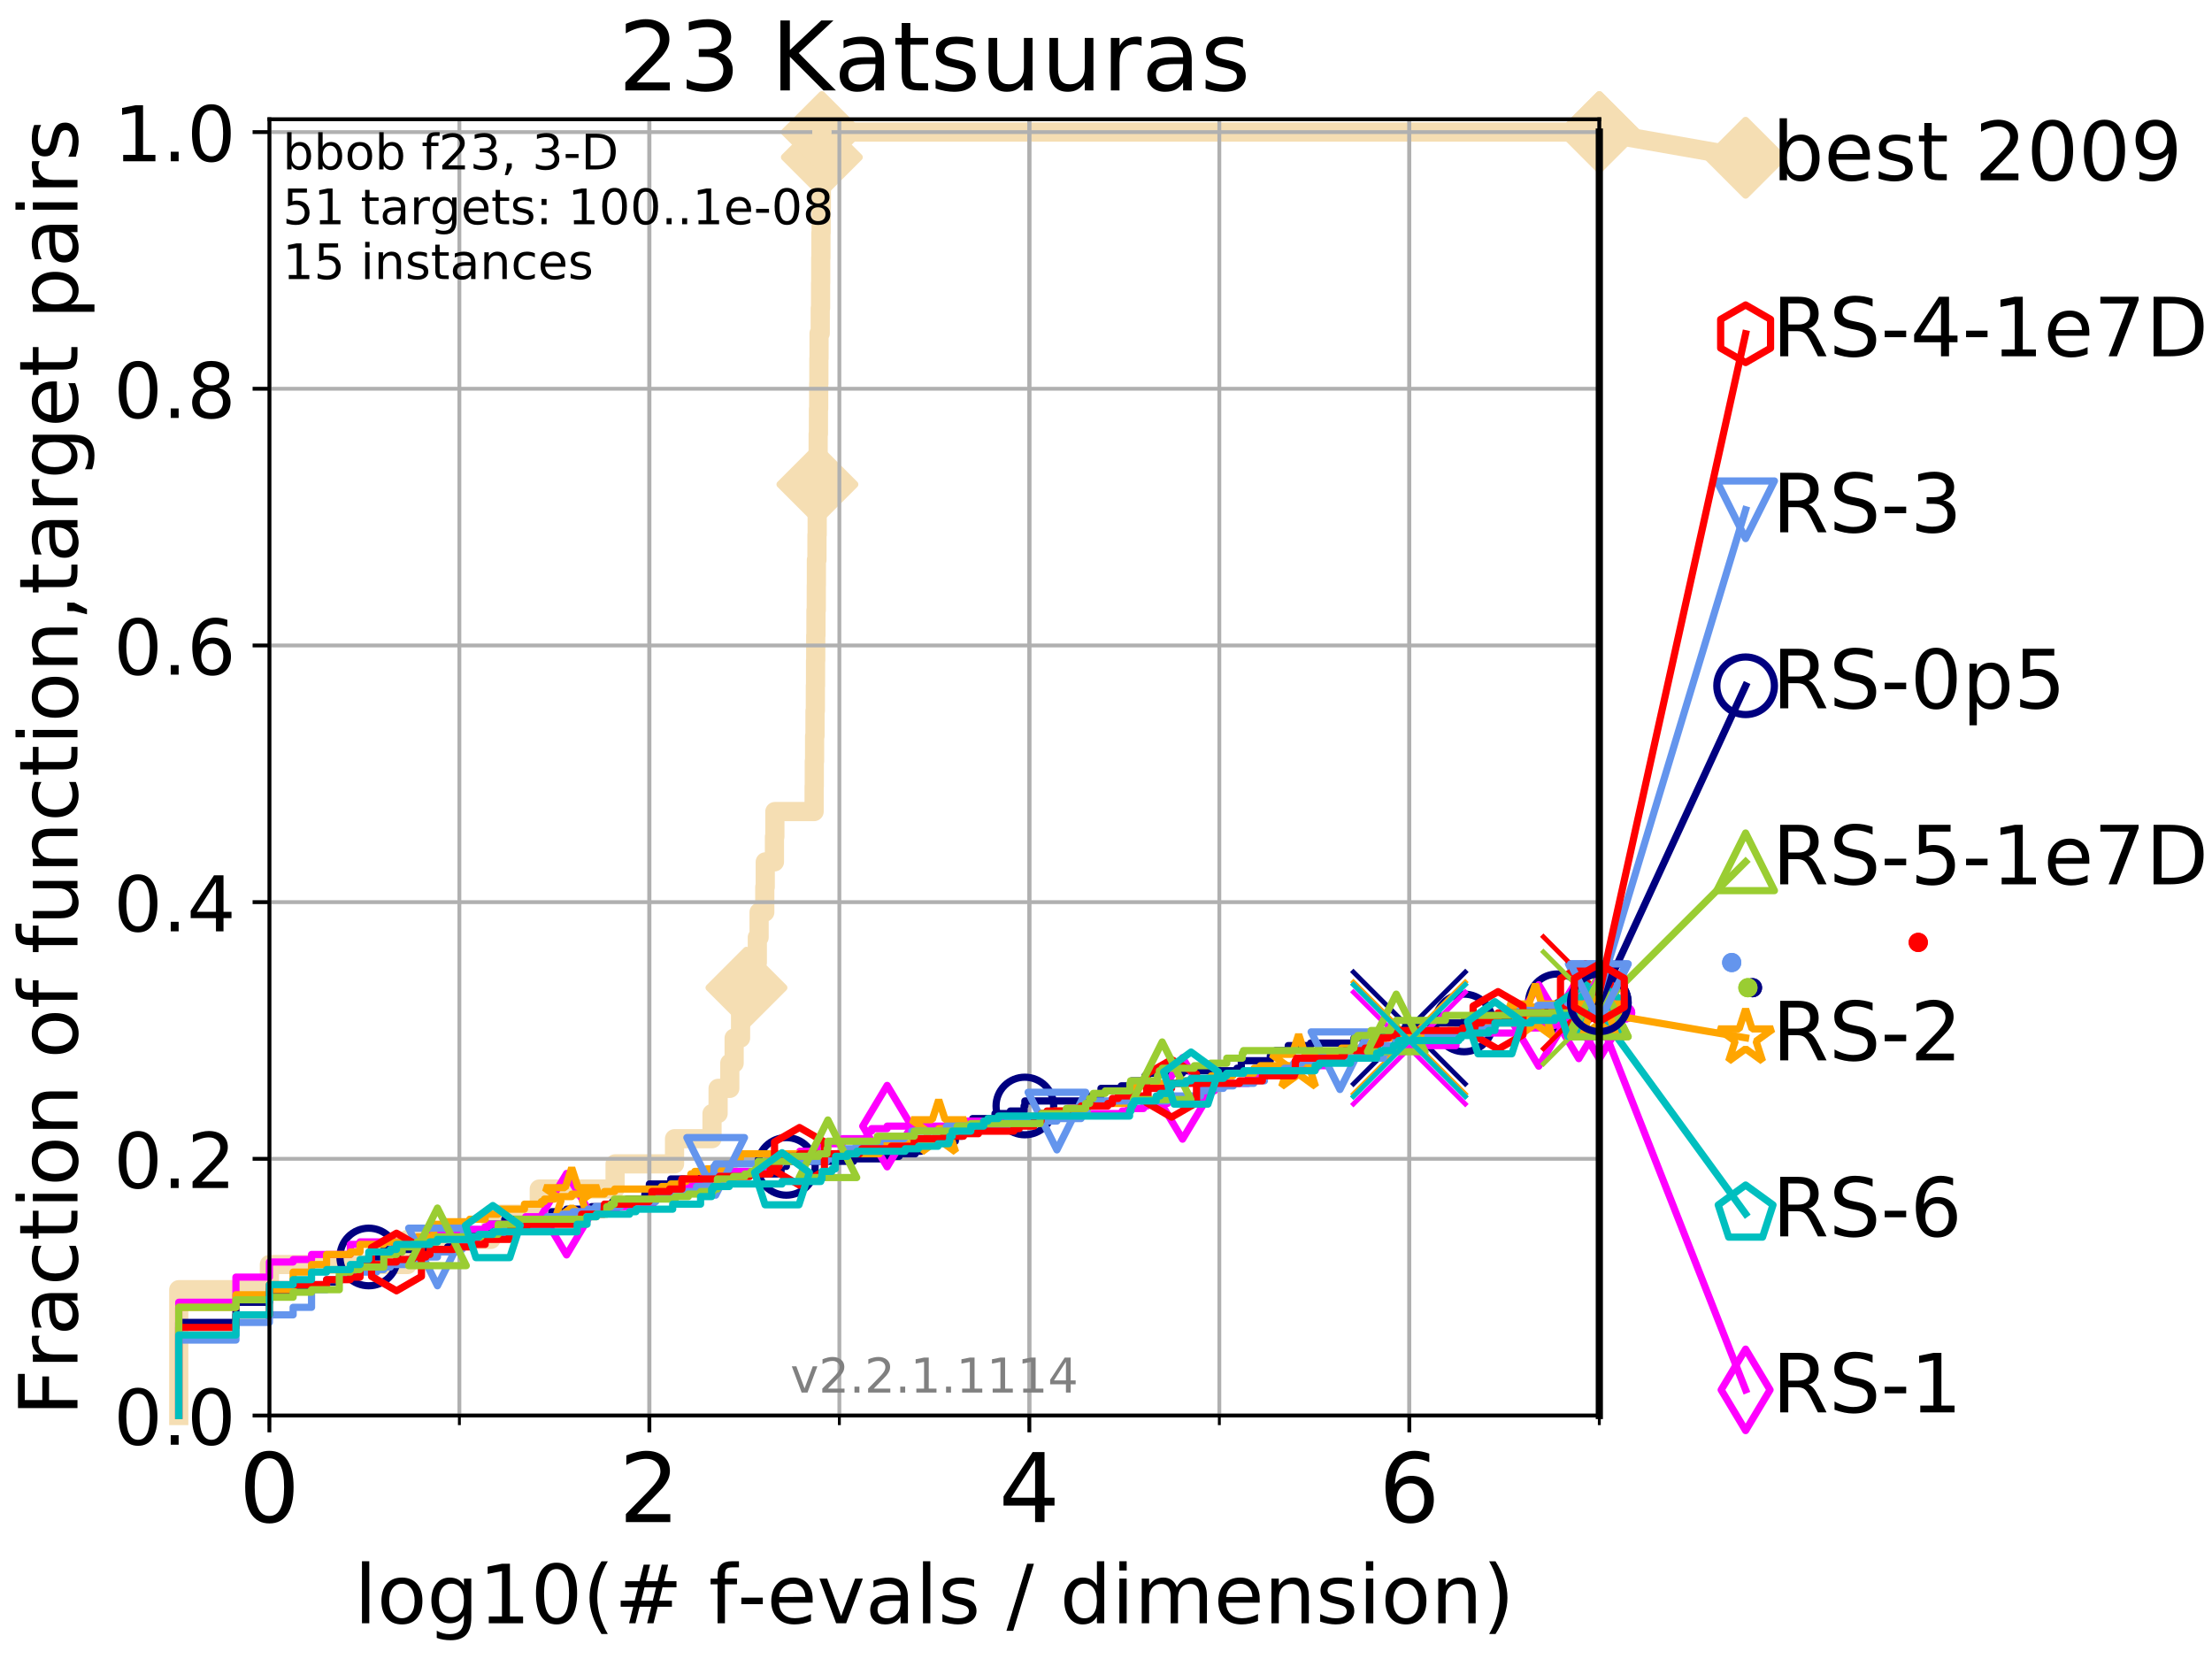 <?xml version="1.0" encoding="utf-8" standalone="no"?>
<!DOCTYPE svg PUBLIC "-//W3C//DTD SVG 1.1//EN"
  "http://www.w3.org/Graphics/SVG/1.1/DTD/svg11.dtd">
<!-- Created with matplotlib (http://matplotlib.org/) -->
<svg height="345.6pt" version="1.1" viewBox="0 0 460.8 345.6" width="460.8pt" xmlns="http://www.w3.org/2000/svg" xmlns:xlink="http://www.w3.org/1999/xlink">
 <defs>
  <style type="text/css">
*{stroke-linecap:butt;stroke-linejoin:round;}
  </style>
 </defs>
 <g id="figure_1">
  <g id="patch_1">
   <path d="M 0 345.6 
L 460.8 345.6 
L 460.8 0 
L 0 0 
z
" style="fill:#ffffff;"/>
  </g>
  <g id="axes_1">
   <g id="patch_2">
    <path d="M 56.12 294.88 
L 333.168 294.88 
L 333.168 24.84 
L 56.12 24.84 
z
" style="fill:#ffffff;"/>
   </g>
   <g id="line2d_1">
    <path d="M 37.236 294.88 
L 37.236 268.668 
L 56.12 268.668 
L 56.12 263.425 
L 84.893 263.425 
L 84.893 258.183 
L 102.281 258.183 
L 102.281 252.94 
L 112.341 252.94 
L 112.341 247.698 
L 128.134 247.698 
L 128.134 242.455 
L 140.52 242.455 
L 140.52 237.213 
L 148.327 237.213 
L 148.327 231.97 
L 149.593 231.97 
L 149.593 226.728 
L 152.028 226.728 
L 152.028 221.485 
L 152.933 221.485 
L 152.933 216.243 
L 154.274 216.243 
L 154.274 211 
L 155.053 211 
L 155.053 205.758 
L 155.501 205.758 
L 155.501 200.515 
L 157.765 200.515 
L 157.765 195.273 
L 158.133 195.273 
L 158.133 190.03 
L 159.319 190.03 
L 159.319 184.788 
L 159.417 184.788 
L 159.417 179.546 
L 161.332 179.546 
L 161.332 174.303 
L 161.42 174.303 
L 161.42 169.061 
L 169.594 169.061 
L 169.594 163.818 
L 169.633 163.818 
L 169.633 158.576 
L 169.695 158.576 
L 169.695 153.333 
L 169.78 153.333 
L 169.78 148.091 
L 169.856 148.091 
L 169.856 142.848 
L 169.895 142.848 
L 169.895 137.606 
L 169.933 137.606 
L 169.933 132.363 
L 169.979 132.363 
L 169.979 127.121 
L 170.047 127.121 
L 170.047 121.878 
L 170.07 121.878 
L 170.07 116.636 
L 170.19 116.636 
L 170.19 111.393 
L 170.235 111.393 
L 170.235 106.151 
L 170.28 106.151 
L 170.28 100.908 
L 170.318 100.908 
L 170.318 95.666 
L 170.437 95.666 
L 170.437 90.423 
L 170.496 90.423 
L 170.496 85.181 
L 170.547 85.181 
L 170.547 79.938 
L 170.584 79.938 
L 170.584 74.696 
L 170.621 74.696 
L 170.621 69.453 
L 170.868 69.453 
L 170.868 64.211 
L 170.94 64.211 
L 170.94 58.969 
L 170.969 58.969 
L 170.969 53.726 
L 171.012 53.726 
L 171.012 48.484 
L 171.055 48.484 
L 171.055 43.241 
L 171.098 43.241 
L 171.098 37.999 
L 171.148 37.999 
L 171.148 32.756 
L 171.205 32.756 
L 171.205 27.514 
L 333.168 27.514 
" style="fill:none;stroke:#f5deb3;stroke-linecap:square;stroke-width:4;"/>
   </g>
   <g id="line2d_2">
    <defs>
     <path d="M -0 7.778 
L 7.778 0 
L 0 -7.778 
L -7.778 -0 
z
" id="m822b3717a1" style="stroke:#f5deb3;stroke-linejoin:miter;stroke-width:1.5;"/>
    </defs>
    <g>
     <use style="fill:#f5deb3;stroke:#f5deb3;stroke-linejoin:miter;stroke-width:1.5;" x="155.501" xlink:href="#m822b3717a1" y="205.758"/>
     <use style="fill:#f5deb3;stroke:#f5deb3;stroke-linejoin:miter;stroke-width:1.5;" x="170.28" xlink:href="#m822b3717a1" y="100.908"/>
     <use style="fill:#f5deb3;stroke:#f5deb3;stroke-linejoin:miter;stroke-width:1.5;" x="171.205" xlink:href="#m822b3717a1" y="32.756"/>
     <use style="fill:#f5deb3;stroke:#f5deb3;stroke-linejoin:miter;stroke-width:1.5;" x="171.205" xlink:href="#m822b3717a1" y="27.514"/>
     <use style="fill:#f5deb3;stroke:#f5deb3;stroke-linejoin:miter;stroke-width:1.5;" x="333.168" xlink:href="#m822b3717a1" y="27.514"/>
    </g>
   </g>
   <g id="line2d_3">
    <path style="fill:none;stroke:#f5deb3;stroke-linecap:square;stroke-width:4;"/>
    <g/>
   </g>
   <g id="line2d_4">
    <path d="M 333.168 27.514 
L 363.643 32.861 
" style="fill:none;stroke:#f5deb3;stroke-linecap:square;stroke-width:4;"/>
    <g>
     <use style="fill:#f5deb3;stroke:#f5deb3;stroke-linejoin:miter;stroke-width:1.5;" x="333.168" xlink:href="#m822b3717a1" y="27.514"/>
     <use style="fill:#f5deb3;stroke:#f5deb3;stroke-linejoin:miter;stroke-width:1.5;" x="363.643" xlink:href="#m822b3717a1" y="32.861"/>
    </g>
   </g>
   <g id="matplotlib.axis_1">
    <g id="xtick_1">
     <g id="line2d_5">
      <path clip-path="url(#p6c9bc76834)" d="M 56.12 294.88 
L 56.12 24.84 
" style="fill:none;stroke:#b0b0b0;stroke-linecap:square;stroke-width:0.8;"/>
     </g>
     <g id="line2d_6">
      <defs>
       <path d="M 0 0 
L 0 3.5 
" id="me07d6d0344" style="stroke:#000000;stroke-width:0.8;"/>
      </defs>
      <g>
       <use style="stroke:#000000;stroke-width:0.8;" x="56.12" xlink:href="#me07d6d0344" y="294.88"/>
      </g>
     </g>
     <g id="text_1">
      <!-- 0 -->
      <defs>
       <path d="M 31.781 66.406 
Q 24.172 66.406 20.328 58.906 
Q 16.5 51.422 16.5 36.375 
Q 16.5 21.391 20.328 13.891 
Q 24.172 6.391 31.781 6.391 
Q 39.453 6.391 43.281 13.891 
Q 47.125 21.391 47.125 36.375 
Q 47.125 51.422 43.281 58.906 
Q 39.453 66.406 31.781 66.406 
z
M 31.781 74.219 
Q 44.047 74.219 50.516 64.516 
Q 56.984 54.828 56.984 36.375 
Q 56.984 17.969 50.516 8.266 
Q 44.047 -1.422 31.781 -1.422 
Q 19.531 -1.422 13.062 8.266 
Q 6.594 17.969 6.594 36.375 
Q 6.594 54.828 13.062 64.516 
Q 19.531 74.219 31.781 74.219 
z
" id="DejaVuSans-30"/>
      </defs>
      <g transform="translate(49.758 317.077)scale(0.2 -0.2)">
       <use xlink:href="#DejaVuSans-30"/>
      </g>
     </g>
    </g>
    <g id="xtick_2">
     <g id="line2d_7">
      <path clip-path="url(#p6c9bc76834)" d="M 135.277 294.88 
L 135.277 24.84 
" style="fill:none;stroke:#b0b0b0;stroke-linecap:square;stroke-width:0.8;"/>
     </g>
     <g id="line2d_8">
      <g>
       <use style="stroke:#000000;stroke-width:0.8;" x="135.277" xlink:href="#me07d6d0344" y="294.88"/>
      </g>
     </g>
     <g id="text_2">
      <!-- 2 -->
      <defs>
       <path d="M 19.188 8.297 
L 53.609 8.297 
L 53.609 0 
L 7.328 0 
L 7.328 8.297 
Q 12.938 14.109 22.625 23.891 
Q 32.328 33.688 34.812 36.531 
Q 39.547 41.844 41.422 45.531 
Q 43.312 49.219 43.312 52.781 
Q 43.312 58.594 39.234 62.25 
Q 35.156 65.922 28.609 65.922 
Q 23.969 65.922 18.812 64.312 
Q 13.672 62.703 7.812 59.422 
L 7.812 69.391 
Q 13.766 71.781 18.938 73 
Q 24.125 74.219 28.422 74.219 
Q 39.75 74.219 46.484 68.547 
Q 53.219 62.891 53.219 53.422 
Q 53.219 48.922 51.531 44.891 
Q 49.859 40.875 45.406 35.406 
Q 44.188 33.984 37.641 27.219 
Q 31.109 20.453 19.188 8.297 
z
" id="DejaVuSans-32"/>
      </defs>
      <g transform="translate(128.914 317.077)scale(0.2 -0.2)">
       <use xlink:href="#DejaVuSans-32"/>
      </g>
     </g>
    </g>
    <g id="xtick_3">
     <g id="line2d_9">
      <path clip-path="url(#p6c9bc76834)" d="M 214.433 294.88 
L 214.433 24.84 
" style="fill:none;stroke:#b0b0b0;stroke-linecap:square;stroke-width:0.8;"/>
     </g>
     <g id="line2d_10">
      <g>
       <use style="stroke:#000000;stroke-width:0.8;" x="214.433" xlink:href="#me07d6d0344" y="294.88"/>
      </g>
     </g>
     <g id="text_3">
      <!-- 4 -->
      <defs>
       <path d="M 37.797 64.312 
L 12.891 25.391 
L 37.797 25.391 
z
M 35.203 72.906 
L 47.609 72.906 
L 47.609 25.391 
L 58.016 25.391 
L 58.016 17.188 
L 47.609 17.188 
L 47.609 0 
L 37.797 0 
L 37.797 17.188 
L 4.891 17.188 
L 4.891 26.703 
z
" id="DejaVuSans-34"/>
      </defs>
      <g transform="translate(208.071 317.077)scale(0.2 -0.2)">
       <use xlink:href="#DejaVuSans-34"/>
      </g>
     </g>
    </g>
    <g id="xtick_4">
     <g id="line2d_11">
      <path clip-path="url(#p6c9bc76834)" d="M 293.59 294.88 
L 293.59 24.84 
" style="fill:none;stroke:#b0b0b0;stroke-linecap:square;stroke-width:0.8;"/>
     </g>
     <g id="line2d_12">
      <g>
       <use style="stroke:#000000;stroke-width:0.8;" x="293.59" xlink:href="#me07d6d0344" y="294.88"/>
      </g>
     </g>
     <g id="text_4">
      <!-- 6 -->
      <defs>
       <path d="M 33.016 40.375 
Q 26.375 40.375 22.484 35.828 
Q 18.609 31.297 18.609 23.391 
Q 18.609 15.531 22.484 10.953 
Q 26.375 6.391 33.016 6.391 
Q 39.656 6.391 43.531 10.953 
Q 47.406 15.531 47.406 23.391 
Q 47.406 31.297 43.531 35.828 
Q 39.656 40.375 33.016 40.375 
z
M 52.594 71.297 
L 52.594 62.312 
Q 48.875 64.062 45.094 64.984 
Q 41.312 65.922 37.594 65.922 
Q 27.828 65.922 22.672 59.328 
Q 17.531 52.734 16.797 39.406 
Q 19.672 43.656 24.016 45.922 
Q 28.375 48.188 33.594 48.188 
Q 44.578 48.188 50.953 41.516 
Q 57.328 34.859 57.328 23.391 
Q 57.328 12.156 50.688 5.359 
Q 44.047 -1.422 33.016 -1.422 
Q 20.359 -1.422 13.672 8.266 
Q 6.984 17.969 6.984 36.375 
Q 6.984 53.656 15.188 63.938 
Q 23.391 74.219 37.203 74.219 
Q 40.922 74.219 44.703 73.484 
Q 48.484 72.75 52.594 71.297 
z
" id="DejaVuSans-36"/>
      </defs>
      <g transform="translate(287.227 317.077)scale(0.2 -0.2)">
       <use xlink:href="#DejaVuSans-36"/>
      </g>
     </g>
    </g>
    <g id="xtick_5">
     <g id="line2d_13">
      <path clip-path="url(#p6c9bc76834)" d="M 56.12 294.88 
L 56.12 24.84 
" style="fill:none;stroke:#b0b0b0;stroke-linecap:square;stroke-width:0.8;"/>
     </g>
     <g id="line2d_14">
      <defs>
       <path d="M 0 0 
L 0 2 
" id="m7c15affa5f" style="stroke:#000000;stroke-width:0.6;"/>
      </defs>
      <g>
       <use style="stroke:#000000;stroke-width:0.6;" x="56.12" xlink:href="#m7c15affa5f" y="294.88"/>
      </g>
     </g>
    </g>
    <g id="xtick_6">
     <g id="line2d_15">
      <path clip-path="url(#p6c9bc76834)" d="M 95.698 294.88 
L 95.698 24.84 
" style="fill:none;stroke:#b0b0b0;stroke-linecap:square;stroke-width:0.8;"/>
     </g>
     <g id="line2d_16">
      <g>
       <use style="stroke:#000000;stroke-width:0.6;" x="95.698" xlink:href="#m7c15affa5f" y="294.88"/>
      </g>
     </g>
    </g>
    <g id="xtick_7">
     <g id="line2d_17">
      <path clip-path="url(#p6c9bc76834)" d="M 135.277 294.88 
L 135.277 24.84 
" style="fill:none;stroke:#b0b0b0;stroke-linecap:square;stroke-width:0.8;"/>
     </g>
     <g id="line2d_18">
      <g>
       <use style="stroke:#000000;stroke-width:0.6;" x="135.277" xlink:href="#m7c15affa5f" y="294.88"/>
      </g>
     </g>
    </g>
    <g id="xtick_8">
     <g id="line2d_19">
      <path clip-path="url(#p6c9bc76834)" d="M 174.855 294.88 
L 174.855 24.84 
" style="fill:none;stroke:#b0b0b0;stroke-linecap:square;stroke-width:0.8;"/>
     </g>
     <g id="line2d_20">
      <g>
       <use style="stroke:#000000;stroke-width:0.6;" x="174.855" xlink:href="#m7c15affa5f" y="294.88"/>
      </g>
     </g>
    </g>
    <g id="xtick_9">
     <g id="line2d_21">
      <path clip-path="url(#p6c9bc76834)" d="M 214.433 294.88 
L 214.433 24.84 
" style="fill:none;stroke:#b0b0b0;stroke-linecap:square;stroke-width:0.8;"/>
     </g>
     <g id="line2d_22">
      <g>
       <use style="stroke:#000000;stroke-width:0.6;" x="214.433" xlink:href="#m7c15affa5f" y="294.88"/>
      </g>
     </g>
    </g>
    <g id="xtick_10">
     <g id="line2d_23">
      <path clip-path="url(#p6c9bc76834)" d="M 254.011 294.88 
L 254.011 24.84 
" style="fill:none;stroke:#b0b0b0;stroke-linecap:square;stroke-width:0.8;"/>
     </g>
     <g id="line2d_24">
      <g>
       <use style="stroke:#000000;stroke-width:0.6;" x="254.011" xlink:href="#m7c15affa5f" y="294.88"/>
      </g>
     </g>
    </g>
    <g id="xtick_11">
     <g id="line2d_25">
      <path clip-path="url(#p6c9bc76834)" d="M 293.59 294.88 
L 293.59 24.84 
" style="fill:none;stroke:#b0b0b0;stroke-linecap:square;stroke-width:0.8;"/>
     </g>
     <g id="line2d_26">
      <g>
       <use style="stroke:#000000;stroke-width:0.6;" x="293.59" xlink:href="#m7c15affa5f" y="294.88"/>
      </g>
     </g>
    </g>
    <g id="xtick_12">
     <g id="line2d_27">
      <path clip-path="url(#p6c9bc76834)" d="M 333.168 294.88 
L 333.168 24.84 
" style="fill:none;stroke:#b0b0b0;stroke-linecap:square;stroke-width:0.8;"/>
     </g>
     <g id="line2d_28">
      <g>
       <use style="stroke:#000000;stroke-width:0.6;" x="333.168" xlink:href="#m7c15affa5f" y="294.88"/>
      </g>
     </g>
    </g>
    <g id="text_5">
     <!-- log10(# f-evals / dimension) -->
     <defs>
      <path d="M 9.422 75.984 
L 18.406 75.984 
L 18.406 0 
L 9.422 0 
z
" id="DejaVuSans-6c"/>
      <path d="M 30.609 48.391 
Q 23.391 48.391 19.188 42.75 
Q 14.984 37.109 14.984 27.297 
Q 14.984 17.484 19.156 11.844 
Q 23.344 6.203 30.609 6.203 
Q 37.797 6.203 41.984 11.859 
Q 46.188 17.531 46.188 27.297 
Q 46.188 37.016 41.984 42.703 
Q 37.797 48.391 30.609 48.391 
z
M 30.609 56 
Q 42.328 56 49.016 48.375 
Q 55.719 40.766 55.719 27.297 
Q 55.719 13.875 49.016 6.219 
Q 42.328 -1.422 30.609 -1.422 
Q 18.844 -1.422 12.172 6.219 
Q 5.516 13.875 5.516 27.297 
Q 5.516 40.766 12.172 48.375 
Q 18.844 56 30.609 56 
z
" id="DejaVuSans-6f"/>
      <path d="M 45.406 27.984 
Q 45.406 37.75 41.375 43.109 
Q 37.359 48.484 30.078 48.484 
Q 22.859 48.484 18.828 43.109 
Q 14.797 37.75 14.797 27.984 
Q 14.797 18.266 18.828 12.891 
Q 22.859 7.516 30.078 7.516 
Q 37.359 7.516 41.375 12.891 
Q 45.406 18.266 45.406 27.984 
z
M 54.391 6.781 
Q 54.391 -7.172 48.188 -13.984 
Q 42 -20.797 29.203 -20.797 
Q 24.469 -20.797 20.266 -20.094 
Q 16.062 -19.391 12.109 -17.922 
L 12.109 -9.188 
Q 16.062 -11.328 19.922 -12.344 
Q 23.781 -13.375 27.781 -13.375 
Q 36.625 -13.375 41.016 -8.766 
Q 45.406 -4.156 45.406 5.172 
L 45.406 9.625 
Q 42.625 4.781 38.281 2.391 
Q 33.938 0 27.875 0 
Q 17.828 0 11.672 7.656 
Q 5.516 15.328 5.516 27.984 
Q 5.516 40.672 11.672 48.328 
Q 17.828 56 27.875 56 
Q 33.938 56 38.281 53.609 
Q 42.625 51.219 45.406 46.391 
L 45.406 54.688 
L 54.391 54.688 
z
" id="DejaVuSans-67"/>
      <path d="M 12.406 8.297 
L 28.516 8.297 
L 28.516 63.922 
L 10.984 60.406 
L 10.984 69.391 
L 28.422 72.906 
L 38.281 72.906 
L 38.281 8.297 
L 54.391 8.297 
L 54.391 0 
L 12.406 0 
z
" id="DejaVuSans-31"/>
      <path d="M 31 75.875 
Q 24.469 64.656 21.281 53.656 
Q 18.109 42.672 18.109 31.391 
Q 18.109 20.125 21.312 9.062 
Q 24.516 -2 31 -13.188 
L 23.188 -13.188 
Q 15.875 -1.703 12.234 9.375 
Q 8.594 20.453 8.594 31.391 
Q 8.594 42.281 12.203 53.312 
Q 15.828 64.359 23.188 75.875 
z
" id="DejaVuSans-28"/>
      <path d="M 51.125 44 
L 36.922 44 
L 32.812 27.688 
L 47.125 27.688 
z
M 43.797 71.781 
L 38.719 51.516 
L 52.984 51.516 
L 58.109 71.781 
L 65.922 71.781 
L 60.891 51.516 
L 76.125 51.516 
L 76.125 44 
L 58.984 44 
L 54.984 27.688 
L 70.516 27.688 
L 70.516 20.219 
L 53.078 20.219 
L 48 0 
L 40.188 0 
L 45.219 20.219 
L 30.906 20.219 
L 25.875 0 
L 18.016 0 
L 23.094 20.219 
L 7.719 20.219 
L 7.719 27.688 
L 24.906 27.688 
L 29 44 
L 13.281 44 
L 13.281 51.516 
L 30.906 51.516 
L 35.891 71.781 
z
" id="DejaVuSans-23"/>
      <path id="DejaVuSans-20"/>
      <path d="M 37.109 75.984 
L 37.109 68.5 
L 28.516 68.5 
Q 23.688 68.5 21.797 66.547 
Q 19.922 64.594 19.922 59.516 
L 19.922 54.688 
L 34.719 54.688 
L 34.719 47.703 
L 19.922 47.703 
L 19.922 0 
L 10.891 0 
L 10.891 47.703 
L 2.297 47.703 
L 2.297 54.688 
L 10.891 54.688 
L 10.891 58.5 
Q 10.891 67.625 15.141 71.797 
Q 19.391 75.984 28.609 75.984 
z
" id="DejaVuSans-66"/>
      <path d="M 4.891 31.391 
L 31.203 31.391 
L 31.203 23.391 
L 4.891 23.391 
z
" id="DejaVuSans-2d"/>
      <path d="M 56.203 29.594 
L 56.203 25.203 
L 14.891 25.203 
Q 15.484 15.922 20.484 11.062 
Q 25.484 6.203 34.422 6.203 
Q 39.594 6.203 44.453 7.469 
Q 49.312 8.734 54.109 11.281 
L 54.109 2.781 
Q 49.266 0.734 44.188 -0.344 
Q 39.109 -1.422 33.891 -1.422 
Q 20.797 -1.422 13.156 6.188 
Q 5.516 13.812 5.516 26.812 
Q 5.516 40.234 12.766 48.109 
Q 20.016 56 32.328 56 
Q 43.359 56 49.781 48.891 
Q 56.203 41.797 56.203 29.594 
z
M 47.219 32.234 
Q 47.125 39.594 43.094 43.984 
Q 39.062 48.391 32.422 48.391 
Q 24.906 48.391 20.391 44.141 
Q 15.875 39.891 15.188 32.172 
z
" id="DejaVuSans-65"/>
      <path d="M 2.984 54.688 
L 12.5 54.688 
L 29.594 8.797 
L 46.688 54.688 
L 56.203 54.688 
L 35.688 0 
L 23.484 0 
z
" id="DejaVuSans-76"/>
      <path d="M 34.281 27.484 
Q 23.391 27.484 19.188 25 
Q 14.984 22.516 14.984 16.5 
Q 14.984 11.719 18.141 8.906 
Q 21.297 6.109 26.703 6.109 
Q 34.188 6.109 38.703 11.406 
Q 43.219 16.703 43.219 25.484 
L 43.219 27.484 
z
M 52.203 31.203 
L 52.203 0 
L 43.219 0 
L 43.219 8.297 
Q 40.141 3.328 35.547 0.953 
Q 30.953 -1.422 24.312 -1.422 
Q 15.922 -1.422 10.953 3.297 
Q 6 8.016 6 15.922 
Q 6 25.141 12.172 29.828 
Q 18.359 34.516 30.609 34.516 
L 43.219 34.516 
L 43.219 35.406 
Q 43.219 41.609 39.141 45 
Q 35.062 48.391 27.688 48.391 
Q 23 48.391 18.547 47.266 
Q 14.109 46.141 10.016 43.891 
L 10.016 52.203 
Q 14.938 54.109 19.578 55.047 
Q 24.219 56 28.609 56 
Q 40.484 56 46.344 49.844 
Q 52.203 43.703 52.203 31.203 
z
" id="DejaVuSans-61"/>
      <path d="M 44.281 53.078 
L 44.281 44.578 
Q 40.484 46.531 36.375 47.5 
Q 32.281 48.484 27.875 48.484 
Q 21.188 48.484 17.844 46.438 
Q 14.5 44.391 14.5 40.281 
Q 14.5 37.156 16.891 35.375 
Q 19.281 33.594 26.516 31.984 
L 29.594 31.297 
Q 39.156 29.25 43.188 25.516 
Q 47.219 21.781 47.219 15.094 
Q 47.219 7.469 41.188 3.016 
Q 35.156 -1.422 24.609 -1.422 
Q 20.219 -1.422 15.453 -0.562 
Q 10.688 0.297 5.422 2 
L 5.422 11.281 
Q 10.406 8.688 15.234 7.391 
Q 20.062 6.109 24.812 6.109 
Q 31.156 6.109 34.562 8.281 
Q 37.984 10.453 37.984 14.406 
Q 37.984 18.062 35.516 20.016 
Q 33.062 21.969 24.703 23.781 
L 21.578 24.516 
Q 13.234 26.266 9.516 29.906 
Q 5.812 33.547 5.812 39.891 
Q 5.812 47.609 11.281 51.797 
Q 16.75 56 26.812 56 
Q 31.781 56 36.172 55.266 
Q 40.578 54.547 44.281 53.078 
z
" id="DejaVuSans-73"/>
      <path d="M 25.391 72.906 
L 33.688 72.906 
L 8.297 -9.281 
L 0 -9.281 
z
" id="DejaVuSans-2f"/>
      <path d="M 45.406 46.391 
L 45.406 75.984 
L 54.391 75.984 
L 54.391 0 
L 45.406 0 
L 45.406 8.203 
Q 42.578 3.328 38.25 0.953 
Q 33.938 -1.422 27.875 -1.422 
Q 17.969 -1.422 11.734 6.484 
Q 5.516 14.406 5.516 27.297 
Q 5.516 40.188 11.734 48.094 
Q 17.969 56 27.875 56 
Q 33.938 56 38.25 53.625 
Q 42.578 51.266 45.406 46.391 
z
M 14.797 27.297 
Q 14.797 17.391 18.875 11.75 
Q 22.953 6.109 30.078 6.109 
Q 37.203 6.109 41.297 11.75 
Q 45.406 17.391 45.406 27.297 
Q 45.406 37.203 41.297 42.844 
Q 37.203 48.484 30.078 48.484 
Q 22.953 48.484 18.875 42.844 
Q 14.797 37.203 14.797 27.297 
z
" id="DejaVuSans-64"/>
      <path d="M 9.422 54.688 
L 18.406 54.688 
L 18.406 0 
L 9.422 0 
z
M 9.422 75.984 
L 18.406 75.984 
L 18.406 64.594 
L 9.422 64.594 
z
" id="DejaVuSans-69"/>
      <path d="M 52 44.188 
Q 55.375 50.25 60.062 53.125 
Q 64.75 56 71.094 56 
Q 79.641 56 84.281 50.016 
Q 88.922 44.047 88.922 33.016 
L 88.922 0 
L 79.891 0 
L 79.891 32.719 
Q 79.891 40.578 77.094 44.375 
Q 74.312 48.188 68.609 48.188 
Q 61.625 48.188 57.562 43.547 
Q 53.516 38.922 53.516 30.906 
L 53.516 0 
L 44.484 0 
L 44.484 32.719 
Q 44.484 40.625 41.703 44.406 
Q 38.922 48.188 33.109 48.188 
Q 26.219 48.188 22.156 43.531 
Q 18.109 38.875 18.109 30.906 
L 18.109 0 
L 9.078 0 
L 9.078 54.688 
L 18.109 54.688 
L 18.109 46.188 
Q 21.188 51.219 25.484 53.609 
Q 29.781 56 35.688 56 
Q 41.656 56 45.828 52.969 
Q 50 49.953 52 44.188 
z
" id="DejaVuSans-6d"/>
      <path d="M 54.891 33.016 
L 54.891 0 
L 45.906 0 
L 45.906 32.719 
Q 45.906 40.484 42.875 44.328 
Q 39.844 48.188 33.797 48.188 
Q 26.516 48.188 22.312 43.547 
Q 18.109 38.922 18.109 30.906 
L 18.109 0 
L 9.078 0 
L 9.078 54.688 
L 18.109 54.688 
L 18.109 46.188 
Q 21.344 51.125 25.703 53.562 
Q 30.078 56 35.797 56 
Q 45.219 56 50.047 50.172 
Q 54.891 44.344 54.891 33.016 
z
" id="DejaVuSans-6e"/>
      <path d="M 8.016 75.875 
L 15.828 75.875 
Q 23.141 64.359 26.781 53.312 
Q 30.422 42.281 30.422 31.391 
Q 30.422 20.453 26.781 9.375 
Q 23.141 -1.703 15.828 -13.188 
L 8.016 -13.188 
Q 14.5 -2 17.703 9.062 
Q 20.906 20.125 20.906 31.391 
Q 20.906 42.672 17.703 53.656 
Q 14.5 64.656 8.016 75.875 
z
" id="DejaVuSans-29"/>
     </defs>
     <g transform="translate(73.803 338.154)scale(0.17 -0.17)">
      <use xlink:href="#DejaVuSans-6c"/>
      <use x="27.783" xlink:href="#DejaVuSans-6f"/>
      <use x="88.965" xlink:href="#DejaVuSans-67"/>
      <use x="152.441" xlink:href="#DejaVuSans-31"/>
      <use x="216.064" xlink:href="#DejaVuSans-30"/>
      <use x="279.688" xlink:href="#DejaVuSans-28"/>
      <use x="318.701" xlink:href="#DejaVuSans-23"/>
      <use x="402.49" xlink:href="#DejaVuSans-20"/>
      <use x="434.277" xlink:href="#DejaVuSans-66"/>
      <use x="469.404" xlink:href="#DejaVuSans-2d"/>
      <use x="505.488" xlink:href="#DejaVuSans-65"/>
      <use x="567.012" xlink:href="#DejaVuSans-76"/>
      <use x="626.191" xlink:href="#DejaVuSans-61"/>
      <use x="687.471" xlink:href="#DejaVuSans-6c"/>
      <use x="715.254" xlink:href="#DejaVuSans-73"/>
      <use x="767.354" xlink:href="#DejaVuSans-20"/>
      <use x="799.141" xlink:href="#DejaVuSans-2f"/>
      <use x="832.832" xlink:href="#DejaVuSans-20"/>
      <use x="864.619" xlink:href="#DejaVuSans-64"/>
      <use x="928.096" xlink:href="#DejaVuSans-69"/>
      <use x="955.879" xlink:href="#DejaVuSans-6d"/>
      <use x="1053.291" xlink:href="#DejaVuSans-65"/>
      <use x="1114.814" xlink:href="#DejaVuSans-6e"/>
      <use x="1178.193" xlink:href="#DejaVuSans-73"/>
      <use x="1230.293" xlink:href="#DejaVuSans-69"/>
      <use x="1258.076" xlink:href="#DejaVuSans-6f"/>
      <use x="1319.258" xlink:href="#DejaVuSans-6e"/>
      <use x="1382.637" xlink:href="#DejaVuSans-29"/>
     </g>
    </g>
   </g>
   <g id="matplotlib.axis_2">
    <g id="ytick_1">
     <g id="line2d_29">
      <path clip-path="url(#p6c9bc76834)" d="M 56.12 294.88 
L 333.168 294.88 
" style="fill:none;stroke:#b0b0b0;stroke-linecap:square;stroke-width:0.8;"/>
     </g>
     <g id="line2d_30">
      <defs>
       <path d="M 0 0 
L -3.5 0 
" id="mf56058d209" style="stroke:#000000;stroke-width:0.8;"/>
      </defs>
      <g>
       <use style="stroke:#000000;stroke-width:0.8;" x="56.12" xlink:href="#mf56058d209" y="294.88"/>
      </g>
     </g>
     <g id="text_6">
      <!-- 0.0 -->
      <defs>
       <path d="M 10.688 12.406 
L 21 12.406 
L 21 0 
L 10.688 0 
z
" id="DejaVuSans-2e"/>
      </defs>
      <g transform="translate(23.675 300.959)scale(0.16 -0.16)">
       <use xlink:href="#DejaVuSans-30"/>
       <use x="63.623" xlink:href="#DejaVuSans-2e"/>
       <use x="95.41" xlink:href="#DejaVuSans-30"/>
      </g>
     </g>
    </g>
    <g id="ytick_2">
     <g id="line2d_31">
      <path clip-path="url(#p6c9bc76834)" d="M 56.12 241.407 
L 333.168 241.407 
" style="fill:none;stroke:#b0b0b0;stroke-linecap:square;stroke-width:0.8;"/>
     </g>
     <g id="line2d_32">
      <g>
       <use style="stroke:#000000;stroke-width:0.8;" x="56.12" xlink:href="#mf56058d209" y="241.407"/>
      </g>
     </g>
     <g id="text_7">
      <!-- 0.2 -->
      <g transform="translate(23.675 247.485)scale(0.16 -0.16)">
       <use xlink:href="#DejaVuSans-30"/>
       <use x="63.623" xlink:href="#DejaVuSans-2e"/>
       <use x="95.41" xlink:href="#DejaVuSans-32"/>
      </g>
     </g>
    </g>
    <g id="ytick_3">
     <g id="line2d_33">
      <path clip-path="url(#p6c9bc76834)" d="M 56.12 187.933 
L 333.168 187.933 
" style="fill:none;stroke:#b0b0b0;stroke-linecap:square;stroke-width:0.8;"/>
     </g>
     <g id="line2d_34">
      <g>
       <use style="stroke:#000000;stroke-width:0.8;" x="56.12" xlink:href="#mf56058d209" y="187.933"/>
      </g>
     </g>
     <g id="text_8">
      <!-- 0.4 -->
      <g transform="translate(23.675 194.012)scale(0.16 -0.16)">
       <use xlink:href="#DejaVuSans-30"/>
       <use x="63.623" xlink:href="#DejaVuSans-2e"/>
       <use x="95.41" xlink:href="#DejaVuSans-34"/>
      </g>
     </g>
    </g>
    <g id="ytick_4">
     <g id="line2d_35">
      <path clip-path="url(#p6c9bc76834)" d="M 56.12 134.46 
L 333.168 134.46 
" style="fill:none;stroke:#b0b0b0;stroke-linecap:square;stroke-width:0.8;"/>
     </g>
     <g id="line2d_36">
      <g>
       <use style="stroke:#000000;stroke-width:0.8;" x="56.12" xlink:href="#mf56058d209" y="134.46"/>
      </g>
     </g>
     <g id="text_9">
      <!-- 0.6 -->
      <g transform="translate(23.675 140.539)scale(0.16 -0.16)">
       <use xlink:href="#DejaVuSans-30"/>
       <use x="63.623" xlink:href="#DejaVuSans-2e"/>
       <use x="95.41" xlink:href="#DejaVuSans-36"/>
      </g>
     </g>
    </g>
    <g id="ytick_5">
     <g id="line2d_37">
      <path clip-path="url(#p6c9bc76834)" d="M 56.12 80.987 
L 333.168 80.987 
" style="fill:none;stroke:#b0b0b0;stroke-linecap:square;stroke-width:0.8;"/>
     </g>
     <g id="line2d_38">
      <g>
       <use style="stroke:#000000;stroke-width:0.8;" x="56.12" xlink:href="#mf56058d209" y="80.987"/>
      </g>
     </g>
     <g id="text_10">
      <!-- 0.8 -->
      <defs>
       <path d="M 31.781 34.625 
Q 24.75 34.625 20.719 30.859 
Q 16.703 27.094 16.703 20.516 
Q 16.703 13.922 20.719 10.156 
Q 24.75 6.391 31.781 6.391 
Q 38.812 6.391 42.859 10.172 
Q 46.922 13.969 46.922 20.516 
Q 46.922 27.094 42.891 30.859 
Q 38.875 34.625 31.781 34.625 
z
M 21.922 38.812 
Q 15.578 40.375 12.031 44.719 
Q 8.5 49.078 8.5 55.328 
Q 8.5 64.062 14.719 69.141 
Q 20.953 74.219 31.781 74.219 
Q 42.672 74.219 48.875 69.141 
Q 55.078 64.062 55.078 55.328 
Q 55.078 49.078 51.531 44.719 
Q 48 40.375 41.703 38.812 
Q 48.828 37.156 52.797 32.312 
Q 56.781 27.484 56.781 20.516 
Q 56.781 9.906 50.312 4.234 
Q 43.844 -1.422 31.781 -1.422 
Q 19.734 -1.422 13.25 4.234 
Q 6.781 9.906 6.781 20.516 
Q 6.781 27.484 10.781 32.312 
Q 14.797 37.156 21.922 38.812 
z
M 18.312 54.391 
Q 18.312 48.734 21.844 45.562 
Q 25.391 42.391 31.781 42.391 
Q 38.141 42.391 41.719 45.562 
Q 45.312 48.734 45.312 54.391 
Q 45.312 60.062 41.719 63.234 
Q 38.141 66.406 31.781 66.406 
Q 25.391 66.406 21.844 63.234 
Q 18.312 60.062 18.312 54.391 
z
" id="DejaVuSans-38"/>
      </defs>
      <g transform="translate(23.675 87.066)scale(0.16 -0.16)">
       <use xlink:href="#DejaVuSans-30"/>
       <use x="63.623" xlink:href="#DejaVuSans-2e"/>
       <use x="95.41" xlink:href="#DejaVuSans-38"/>
      </g>
     </g>
    </g>
    <g id="ytick_6">
     <g id="line2d_39">
      <path clip-path="url(#p6c9bc76834)" d="M 56.12 27.514 
L 333.168 27.514 
" style="fill:none;stroke:#b0b0b0;stroke-linecap:square;stroke-width:0.8;"/>
     </g>
     <g id="line2d_40">
      <g>
       <use style="stroke:#000000;stroke-width:0.8;" x="56.12" xlink:href="#mf56058d209" y="27.514"/>
      </g>
     </g>
     <g id="text_11">
      <!-- 1.0 -->
      <g transform="translate(23.675 33.592)scale(0.16 -0.16)">
       <use xlink:href="#DejaVuSans-31"/>
       <use x="63.623" xlink:href="#DejaVuSans-2e"/>
       <use x="95.41" xlink:href="#DejaVuSans-30"/>
      </g>
     </g>
    </g>
    <g id="text_12">
     <!-- Fraction of function,target pairs -->
     <defs>
      <path d="M 9.812 72.906 
L 51.703 72.906 
L 51.703 64.594 
L 19.672 64.594 
L 19.672 43.109 
L 48.578 43.109 
L 48.578 34.812 
L 19.672 34.812 
L 19.672 0 
L 9.812 0 
z
" id="DejaVuSans-46"/>
      <path d="M 41.109 46.297 
Q 39.594 47.172 37.812 47.578 
Q 36.031 48 33.891 48 
Q 26.266 48 22.188 43.047 
Q 18.109 38.094 18.109 28.812 
L 18.109 0 
L 9.078 0 
L 9.078 54.688 
L 18.109 54.688 
L 18.109 46.188 
Q 20.953 51.172 25.484 53.578 
Q 30.031 56 36.531 56 
Q 37.453 56 38.578 55.875 
Q 39.703 55.766 41.062 55.516 
z
" id="DejaVuSans-72"/>
      <path d="M 48.781 52.594 
L 48.781 44.188 
Q 44.969 46.297 41.141 47.344 
Q 37.312 48.391 33.406 48.391 
Q 24.656 48.391 19.812 42.844 
Q 14.984 37.312 14.984 27.297 
Q 14.984 17.281 19.812 11.734 
Q 24.656 6.203 33.406 6.203 
Q 37.312 6.203 41.141 7.25 
Q 44.969 8.297 48.781 10.406 
L 48.781 2.094 
Q 45.016 0.344 40.984 -0.531 
Q 36.969 -1.422 32.422 -1.422 
Q 20.062 -1.422 12.781 6.344 
Q 5.516 14.109 5.516 27.297 
Q 5.516 40.672 12.859 48.328 
Q 20.219 56 33.016 56 
Q 37.156 56 41.109 55.141 
Q 45.062 54.297 48.781 52.594 
z
" id="DejaVuSans-63"/>
      <path d="M 18.312 70.219 
L 18.312 54.688 
L 36.812 54.688 
L 36.812 47.703 
L 18.312 47.703 
L 18.312 18.016 
Q 18.312 11.328 20.141 9.422 
Q 21.969 7.516 27.594 7.516 
L 36.812 7.516 
L 36.812 0 
L 27.594 0 
Q 17.188 0 13.234 3.875 
Q 9.281 7.766 9.281 18.016 
L 9.281 47.703 
L 2.688 47.703 
L 2.688 54.688 
L 9.281 54.688 
L 9.281 70.219 
z
" id="DejaVuSans-74"/>
      <path d="M 8.5 21.578 
L 8.5 54.688 
L 17.484 54.688 
L 17.484 21.922 
Q 17.484 14.156 20.5 10.266 
Q 23.531 6.391 29.594 6.391 
Q 36.859 6.391 41.078 11.031 
Q 45.312 15.672 45.312 23.688 
L 45.312 54.688 
L 54.297 54.688 
L 54.297 0 
L 45.312 0 
L 45.312 8.406 
Q 42.047 3.422 37.719 1 
Q 33.406 -1.422 27.688 -1.422 
Q 18.266 -1.422 13.375 4.438 
Q 8.5 10.297 8.5 21.578 
z
M 31.109 56 
z
" id="DejaVuSans-75"/>
      <path d="M 11.719 12.406 
L 22.016 12.406 
L 22.016 4 
L 14.016 -11.625 
L 7.719 -11.625 
L 11.719 4 
z
" id="DejaVuSans-2c"/>
      <path d="M 18.109 8.203 
L 18.109 -20.797 
L 9.078 -20.797 
L 9.078 54.688 
L 18.109 54.688 
L 18.109 46.391 
Q 20.953 51.266 25.266 53.625 
Q 29.594 56 35.594 56 
Q 45.562 56 51.781 48.094 
Q 58.016 40.188 58.016 27.297 
Q 58.016 14.406 51.781 6.484 
Q 45.562 -1.422 35.594 -1.422 
Q 29.594 -1.422 25.266 0.953 
Q 20.953 3.328 18.109 8.203 
z
M 48.688 27.297 
Q 48.688 37.203 44.609 42.844 
Q 40.531 48.484 33.406 48.484 
Q 26.266 48.484 22.188 42.844 
Q 18.109 37.203 18.109 27.297 
Q 18.109 17.391 22.188 11.75 
Q 26.266 6.109 33.406 6.109 
Q 40.531 6.109 44.609 11.75 
Q 48.688 17.391 48.688 27.297 
z
" id="DejaVuSans-70"/>
     </defs>
     <g transform="translate(16.14 294.999)rotate(-90)scale(0.17 -0.17)">
      <use xlink:href="#DejaVuSans-46"/>
      <use x="57.41" xlink:href="#DejaVuSans-72"/>
      <use x="98.523" xlink:href="#DejaVuSans-61"/>
      <use x="159.803" xlink:href="#DejaVuSans-63"/>
      <use x="214.783" xlink:href="#DejaVuSans-74"/>
      <use x="253.992" xlink:href="#DejaVuSans-69"/>
      <use x="281.775" xlink:href="#DejaVuSans-6f"/>
      <use x="342.957" xlink:href="#DejaVuSans-6e"/>
      <use x="406.336" xlink:href="#DejaVuSans-20"/>
      <use x="438.123" xlink:href="#DejaVuSans-6f"/>
      <use x="499.305" xlink:href="#DejaVuSans-66"/>
      <use x="534.51" xlink:href="#DejaVuSans-20"/>
      <use x="566.297" xlink:href="#DejaVuSans-66"/>
      <use x="601.502" xlink:href="#DejaVuSans-75"/>
      <use x="664.881" xlink:href="#DejaVuSans-6e"/>
      <use x="728.26" xlink:href="#DejaVuSans-63"/>
      <use x="783.24" xlink:href="#DejaVuSans-74"/>
      <use x="822.449" xlink:href="#DejaVuSans-69"/>
      <use x="850.232" xlink:href="#DejaVuSans-6f"/>
      <use x="911.414" xlink:href="#DejaVuSans-6e"/>
      <use x="974.793" xlink:href="#DejaVuSans-2c"/>
      <use x="1006.58" xlink:href="#DejaVuSans-74"/>
      <use x="1045.789" xlink:href="#DejaVuSans-61"/>
      <use x="1107.068" xlink:href="#DejaVuSans-72"/>
      <use x="1148.166" xlink:href="#DejaVuSans-67"/>
      <use x="1211.643" xlink:href="#DejaVuSans-65"/>
      <use x="1273.166" xlink:href="#DejaVuSans-74"/>
      <use x="1312.375" xlink:href="#DejaVuSans-20"/>
      <use x="1344.162" xlink:href="#DejaVuSans-70"/>
      <use x="1407.639" xlink:href="#DejaVuSans-61"/>
      <use x="1468.918" xlink:href="#DejaVuSans-69"/>
      <use x="1496.701" xlink:href="#DejaVuSans-72"/>
      <use x="1537.814" xlink:href="#DejaVuSans-73"/>
     </g>
    </g>
   </g>
   <g id="line2d_41">
    <defs>
     <path d="M 0 1.5 
C 0.398 1.5 0.779 1.342 1.061 1.061 
C 1.342 0.779 1.5 0.398 1.5 0 
C 1.5 -0.398 1.342 -0.779 1.061 -1.061 
C 0.779 -1.342 0.398 -1.5 0 -1.5 
C -0.398 -1.5 -0.779 -1.342 -1.061 -1.061 
C -1.342 -0.779 -1.5 -0.398 -1.5 0 
C -1.5 0.398 -1.342 0.779 -1.061 1.061 
C -0.779 1.342 -0.398 1.5 0 1.5 
z
" id="maa9fd6c49d" style="stroke:#f5deb3;"/>
    </defs>
    <g>
     <use style="fill:#f5deb3;stroke:#f5deb3;" x="171.205" xlink:href="#maa9fd6c49d" y="27.514"/>
     <use style="fill:#f5deb3;stroke:#f5deb3;" x="171.205" xlink:href="#maa9fd6c49d" y="27.514"/>
    </g>
   </g>
   <g id="line2d_42">
    <defs>
     <path d="M 0 1.5 
C 0.398 1.5 0.779 1.342 1.061 1.061 
C 1.342 0.779 1.5 0.398 1.5 0 
C 1.5 -0.398 1.342 -0.779 1.061 -1.061 
C 0.779 -1.342 0.398 -1.5 0 -1.5 
C -0.398 -1.5 -0.779 -1.342 -1.061 -1.061 
C -1.342 -0.779 -1.5 -0.398 -1.5 0 
C -1.5 0.398 -1.342 0.779 -1.061 1.061 
C -0.779 1.342 -0.398 1.5 0 1.5 
z
" id="m77b0939ffc" style="stroke:#000080;"/>
    </defs>
    <g>
     <use style="fill:#000080;stroke:#000080;" x="365.077" xlink:href="#m77b0939ffc" y="205.758"/>
     <use style="fill:#000080;stroke:#000080;" x="365.077" xlink:href="#m77b0939ffc" y="205.758"/>
    </g>
   </g>
   <g id="line2d_43">
    <path d="M 37.236 294.88 
L 37.236 275.483 
L 49.151 275.483 
L 49.151 271.289 
L 56.12 271.289 
L 56.12 269.716 
L 61.065 269.716 
L 61.065 268.668 
L 64.9 268.668 
L 64.9 267.619 
L 68.034 267.619 
L 68.034 267.095 
L 70.684 267.095 
L 70.684 266.046 
L 72.979 266.046 
L 72.979 264.474 
L 76.815 264.474 
L 76.815 261.852 
L 79.949 261.852 
L 79.949 260.28 
L 93.239 260.28 
L 93.239 259.755 
L 96.808 259.755 
L 96.808 257.658 
L 98.348 257.658 
L 98.348 257.134 
L 100.208 257.134 
L 100.208 256.61 
L 101.886 256.61 
L 101.886 255.037 
L 105.153 255.037 
L 105.153 253.989 
L 114.39 253.989 
L 114.39 253.464 
L 114.96 253.464 
L 114.96 252.416 
L 118.031 252.416 
L 118.031 251.892 
L 123.247 251.892 
L 123.247 251.367 
L 127.426 251.367 
L 127.426 250.843 
L 127.606 250.843 
L 127.606 250.319 
L 130.559 250.319 
L 130.559 249.795 
L 134.334 249.795 
L 134.334 248.746 
L 134.929 248.746 
L 134.929 247.698 
L 135.219 247.698 
L 135.277 246.649 
L 139.742 246.649 
L 139.742 245.601 
L 144.262 245.601 
L 144.262 245.076 
L 152.413 245.076 
L 152.413 244.552 
L 162.023 244.552 
L 162.023 244.028 
L 162.71 244.028 
L 162.71 242.979 
L 163.812 242.979 
L 163.812 241.931 
L 177.816 241.931 
L 177.816 241.407 
L 184.076 241.407 
L 184.076 240.882 
L 187.305 240.882 
L 187.305 240.358 
L 190.662 240.358 
L 190.662 239.834 
L 191.849 239.834 
L 191.849 238.785 
L 191.993 238.785 
L 191.993 238.261 
L 195.455 238.261 
L 195.455 237.737 
L 199.014 237.737 
L 199.014 236.689 
L 200.398 236.689 
L 200.398 234.592 
L 202.613 234.592 
L 202.613 233.019 
L 207.278 233.019 
L 207.278 231.97 
L 210.478 231.97 
L 210.478 231.446 
L 213.333 231.446 
L 213.333 230.398 
L 213.498 230.398 
L 213.498 229.349 
L 227.244 229.349 
L 227.244 228.301 
L 229.36 228.301 
L 229.36 226.728 
L 233.578 226.728 
L 233.578 226.204 
L 235.759 226.204 
L 235.759 225.155 
L 238.513 225.155 
L 238.513 224.107 
L 239.108 224.107 
L 239.108 223.582 
L 246.313 223.582 
L 246.313 223.058 
L 257.69 223.058 
L 257.69 222.534 
L 258.587 222.534 
L 258.587 220.961 
L 264.633 220.961 
L 264.633 219.913 
L 265.696 219.913 
L 265.696 218.864 
L 268.365 218.864 
L 268.365 217.816 
L 273.013 217.816 
L 273.013 217.291 
L 282.056 217.291 
L 282.056 216.243 
L 283.124 216.243 
L 283.124 215.194 
L 292.569 215.194 
L 292.569 214.146 
L 293.703 214.146 
L 293.703 213.622 
L 295.713 213.622 
L 295.713 213.097 
L 305.001 213.097 
L 305.001 212.573 
L 313.568 212.573 
L 313.568 212.049 
L 317.169 212.049 
L 317.169 211.525 
L 317.447 211.525 
L 317.447 211 
L 319.485 211 
L 319.485 210.476 
L 321.276 210.476 
L 321.276 209.952 
L 321.919 209.952 
L 321.919 209.428 
L 324.406 209.428 
L 324.406 208.903 
L 333.168 208.903 
L 333.168 208.903 
" style="fill:none;stroke:#000080;stroke-linecap:square;stroke-width:1.5;"/>
   </g>
   <g id="line2d_44">
    <defs>
     <path d="M 0 6 
C 1.591 6 3.117 5.368 4.243 4.243 
C 5.368 3.117 6 1.591 6 0 
C 6 -1.591 5.368 -3.117 4.243 -4.243 
C 3.117 -5.368 1.591 -6 0 -6 
C -1.591 -6 -3.117 -5.368 -4.243 -4.243 
C -5.368 -3.117 -6 -1.591 -6 0 
C -6 1.591 -5.368 3.117 -4.243 4.243 
C -3.117 5.368 -1.591 6 0 6 
z
" id="m297a861f63" style="stroke:#000080;stroke-width:1.5;"/>
    </defs>
    <g>
     <use style="fill-opacity:0;stroke:#000080;stroke-width:1.5;" x="76.815" xlink:href="#m297a861f63" y="261.852"/>
     <use style="fill-opacity:0;stroke:#000080;stroke-width:1.5;" x="163.812" xlink:href="#m297a861f63" y="242.979"/>
     <use style="fill-opacity:0;stroke:#000080;stroke-width:1.5;" x="213.498" xlink:href="#m297a861f63" y="230.398"/>
     <use style="fill-opacity:0;stroke:#000080;stroke-width:1.5;" x="305.001" xlink:href="#m297a861f63" y="213.097"/>
     <use style="fill-opacity:0;stroke:#000080;stroke-width:1.5;" x="324.406" xlink:href="#m297a861f63" y="208.903"/>
     <use style="fill-opacity:0;stroke:#000080;stroke-width:1.5;" x="333.168" xlink:href="#m297a861f63" y="208.903"/>
    </g>
   </g>
   <g id="line2d_45">
    <path style="fill:none;stroke:#000080;stroke-linecap:square;stroke-width:1.5;"/>
    <g/>
   </g>
   <g id="line2d_46">
    <path clip-path="url(#p6c9bc76834)" d="M 293.59 214.146 
" style="fill:none;stroke:#000080;stroke-linecap:square;stroke-width:1.5;"/>
    <defs>
     <path d="M -12 12 
L 12 -12 
M -12 -12 
L 12 12 
" id="m177bc48fd7" style="stroke:#000080;"/>
    </defs>
    <g clip-path="url(#p6c9bc76834)">
     <use style="fill:#000080;stroke:#000080;" x="293.59" xlink:href="#m177bc48fd7" y="214.146"/>
    </g>
   </g>
   <g id="line2d_47">
    <defs>
     <path d="M 0 1.5 
C 0.398 1.5 0.779 1.342 1.061 1.061 
C 1.342 0.779 1.5 0.398 1.5 0 
C 1.5 -0.398 1.342 -0.779 1.061 -1.061 
C 0.779 -1.342 0.398 -1.5 0 -1.5 
C -0.398 -1.5 -0.779 -1.342 -1.061 -1.061 
C -1.342 -0.779 -1.5 -0.398 -1.5 0 
C -1.5 0.398 -1.342 0.779 -1.061 1.061 
C -0.779 1.342 -0.398 1.5 0 1.5 
z
" id="m49e7444569" style="stroke:#ff00ff;"/>
    </defs>
    <g>
     <use style="fill:#ff00ff;stroke:#ff00ff;" x="338.654" xlink:href="#m49e7444569" y="211"/>
     <use style="fill:#ff00ff;stroke:#ff00ff;" x="338.654" xlink:href="#m49e7444569" y="211"/>
    </g>
   </g>
   <g id="line2d_48">
    <path d="M 37.236 294.88 
L 37.236 271.289 
L 49.151 271.289 
L 49.151 266.046 
L 56.12 266.046 
L 56.12 262.901 
L 61.065 262.901 
L 61.065 262.377 
L 64.9 262.377 
L 64.9 261.328 
L 72.979 261.328 
L 72.979 259.231 
L 75.004 259.231 
L 75.004 258.707 
L 88.729 258.707 
L 88.729 257.134 
L 90.367 257.134 
L 90.367 256.61 
L 96.808 256.61 
L 96.808 256.086 
L 101.068 256.086 
L 101.068 255.561 
L 101.886 255.561 
L 101.886 255.037 
L 108.988 255.037 
L 108.988 254.513 
L 109.509 254.513 
L 109.509 253.464 
L 118.031 253.464 
L 118.031 252.94 
L 120.903 252.94 
L 120.903 252.416 
L 125.412 252.416 
L 125.412 251.892 
L 128.478 251.892 
L 128.478 251.367 
L 134.515 251.367 
L 134.515 250.843 
L 136.061 250.843 
L 136.061 249.795 
L 136.386 249.795 
L 136.386 248.746 
L 139.654 248.746 
L 139.654 247.173 
L 145.156 247.173 
L 145.156 246.649 
L 145.789 246.649 
L 145.789 246.125 
L 146.489 246.125 
L 146.489 245.076 
L 152.913 245.076 
L 152.913 244.028 
L 159.091 244.028 
L 159.091 243.504 
L 159.474 243.504 
L 159.474 241.931 
L 160.534 241.931 
L 160.534 241.407 
L 164.899 241.407 
L 164.899 240.882 
L 166.61 240.882 
L 166.61 239.834 
L 170.243 239.834 
L 170.243 238.261 
L 175.496 238.261 
L 175.496 237.213 
L 180.606 237.213 
L 180.606 235.64 
L 181.578 235.64 
L 181.578 235.116 
L 184.814 235.116 
L 184.814 234.592 
L 201.486 234.592 
L 201.486 233.543 
L 209.043 233.543 
L 209.043 233.019 
L 216.737 233.019 
L 216.737 232.495 
L 222.957 232.495 
L 222.957 231.97 
L 233.786 231.97 
L 233.786 231.446 
L 235.064 231.446 
L 235.064 230.922 
L 238.228 230.922 
L 238.228 230.398 
L 238.984 230.398 
L 238.984 229.873 
L 243.193 229.873 
L 243.193 229.349 
L 246.346 229.349 
L 246.346 228.825 
L 251.11 228.825 
L 251.11 227.252 
L 252.963 227.252 
L 252.963 226.204 
L 255.482 226.204 
L 255.482 225.679 
L 260.064 225.679 
L 260.064 224.631 
L 262.609 224.631 
L 262.609 223.058 
L 265.335 223.058 
L 265.335 222.534 
L 274.249 222.534 
L 274.249 222.01 
L 276.537 222.01 
L 276.537 221.485 
L 276.955 221.485 
L 276.955 220.437 
L 283.592 220.437 
L 283.592 219.913 
L 286.035 219.913 
L 286.035 219.388 
L 288.873 219.388 
L 288.873 218.864 
L 291.87 218.864 
L 291.87 218.34 
L 294.371 218.34 
L 294.371 217.816 
L 303.307 217.816 
L 303.307 216.243 
L 303.683 216.243 
L 303.683 215.719 
L 304.666 215.719 
L 304.666 215.194 
L 316.355 215.194 
L 316.355 214.146 
L 320.548 214.146 
L 320.548 213.622 
L 323.802 213.622 
L 323.802 213.097 
L 326.536 213.097 
L 326.536 212.573 
L 328.895 212.573 
L 328.895 212.049 
L 333.168 212.049 
L 333.168 212.049 
" style="fill:none;stroke:#ff00ff;stroke-linecap:square;stroke-width:1.5;"/>
   </g>
   <g id="line2d_49">
    <defs>
     <path d="M -0 8.485 
L 5.091 0 
L 0 -8.485 
L -5.091 -0 
z
" id="m7117fd330e" style="stroke:#ff00ff;stroke-linejoin:miter;stroke-width:1.5;"/>
    </defs>
    <g>
     <use style="fill-opacity:0;stroke:#ff00ff;stroke-linejoin:miter;stroke-width:1.5;" x="118.031" xlink:href="#m7117fd330e" y="252.94"/>
     <use style="fill-opacity:0;stroke:#ff00ff;stroke-linejoin:miter;stroke-width:1.5;" x="184.814" xlink:href="#m7117fd330e" y="234.592"/>
     <use style="fill-opacity:0;stroke:#ff00ff;stroke-linejoin:miter;stroke-width:1.5;" x="246.346" xlink:href="#m7117fd330e" y="228.825"/>
     <use style="fill-opacity:0;stroke:#ff00ff;stroke-linejoin:miter;stroke-width:1.5;" x="320.548" xlink:href="#m7117fd330e" y="213.622"/>
     <use style="fill-opacity:0;stroke:#ff00ff;stroke-linejoin:miter;stroke-width:1.5;" x="328.895" xlink:href="#m7117fd330e" y="212.049"/>
     <use style="fill-opacity:0;stroke:#ff00ff;stroke-linejoin:miter;stroke-width:1.5;" x="333.168" xlink:href="#m7117fd330e" y="212.049"/>
    </g>
   </g>
   <g id="line2d_50">
    <path style="fill:none;stroke:#ff00ff;stroke-linecap:square;stroke-width:1.5;"/>
    <g/>
   </g>
   <g id="line2d_51">
    <path clip-path="url(#p6c9bc76834)" d="M 293.59 218.34 
" style="fill:none;stroke:#ff00ff;stroke-linecap:square;stroke-width:1.5;"/>
    <defs>
     <path d="M -12 12 
L 12 -12 
M -12 -12 
L 12 12 
" id="mc5335055e4" style="stroke:#ff00ff;"/>
    </defs>
    <g clip-path="url(#p6c9bc76834)">
     <use style="fill:#ff00ff;stroke:#ff00ff;" x="293.59" xlink:href="#mc5335055e4" y="218.34"/>
    </g>
   </g>
   <g id="line2d_52">
    <defs>
     <path d="M 0 1.5 
C 0.398 1.5 0.779 1.342 1.061 1.061 
C 1.342 0.779 1.5 0.398 1.5 0 
C 1.5 -0.398 1.342 -0.779 1.061 -1.061 
C 0.779 -1.342 0.398 -1.5 0 -1.5 
C -0.398 -1.5 -0.779 -1.342 -1.061 -1.061 
C -1.342 -0.779 -1.5 -0.398 -1.5 0 
C -1.5 0.398 -1.342 0.779 -1.061 1.061 
C -0.779 1.342 -0.398 1.5 0 1.5 
z
" id="m9b64f3a13c" style="stroke:#ffa500;"/>
    </defs>
    <g>
     <use style="fill:#ffa500;stroke:#ffa500;" x="319.852" xlink:href="#m9b64f3a13c" y="211"/>
     <use style="fill:#ffa500;stroke:#ffa500;" x="319.852" xlink:href="#m9b64f3a13c" y="211"/>
    </g>
   </g>
   <g id="line2d_53">
    <path d="M 37.236 294.88 
L 37.236 272.337 
L 49.151 272.337 
L 49.151 269.716 
L 56.12 269.716 
L 56.12 268.668 
L 61.065 268.668 
L 61.065 264.998 
L 64.9 264.998 
L 64.9 263.425 
L 68.034 263.425 
L 68.034 261.328 
L 72.979 261.328 
L 72.979 260.804 
L 75.004 260.804 
L 75.004 259.231 
L 79.949 259.231 
L 79.949 258.707 
L 86.918 258.707 
L 86.918 257.658 
L 90.367 257.658 
L 90.367 255.037 
L 92.564 255.037 
L 92.564 254.513 
L 97.85 254.513 
L 97.85 253.989 
L 101.068 253.989 
L 101.068 252.94 
L 103.777 252.94 
L 103.777 251.892 
L 109.251 251.892 
L 109.251 250.843 
L 112.771 250.843 
L 112.771 250.319 
L 113.396 250.319 
L 113.396 249.795 
L 115.511 249.795 
L 115.511 249.27 
L 119.092 249.27 
L 119.092 248.746 
L 125.913 248.746 
L 125.913 248.222 
L 128.047 248.222 
L 128.047 247.698 
L 137.828 247.698 
L 137.828 247.173 
L 139.742 247.173 
L 139.742 246.649 
L 141.938 246.649 
L 141.938 246.125 
L 142.92 246.125 
L 142.92 245.601 
L 143.919 245.601 
L 143.919 244.552 
L 144.731 244.552 
L 144.731 244.028 
L 147.162 244.028 
L 147.162 243.504 
L 150.98 243.504 
L 150.98 242.455 
L 153.399 242.455 
L 153.399 241.407 
L 154.236 241.407 
L 154.274 240.358 
L 183.179 240.358 
L 183.179 239.31 
L 183.803 239.31 
L 183.803 238.261 
L 189.941 238.261 
L 189.941 237.737 
L 193.6 237.737 
L 193.6 237.213 
L 194.926 237.213 
L 194.926 236.164 
L 195.548 236.164 
L 195.548 235.116 
L 209.619 235.116 
L 209.619 234.067 
L 210.308 234.067 
L 210.308 233.543 
L 211.495 233.543 
L 211.495 233.019 
L 214.714 233.019 
L 214.714 232.495 
L 216.625 232.495 
L 216.625 231.97 
L 219.695 231.97 
L 219.695 231.446 
L 226.52 231.446 
L 226.52 230.398 
L 229.134 230.398 
L 229.134 229.873 
L 235.94 229.873 
L 235.94 228.301 
L 236.341 228.301 
L 236.341 227.252 
L 236.625 227.252 
L 236.625 226.204 
L 241.122 226.204 
L 241.122 225.679 
L 245.584 225.679 
L 245.584 225.155 
L 251.542 225.155 
L 251.542 224.631 
L 252.33 224.631 
L 252.33 224.107 
L 256.838 224.107 
L 256.838 223.582 
L 261.248 223.582 
L 261.248 222.534 
L 262.556 222.534 
L 262.556 222.01 
L 270.531 222.01 
L 270.531 221.485 
L 274.504 221.485 
L 274.504 220.437 
L 276.063 220.437 
L 276.063 219.913 
L 279.474 219.913 
L 279.474 218.34 
L 285.048 218.34 
L 285.048 217.291 
L 288.17 217.291 
L 288.17 216.243 
L 297.582 216.243 
L 297.582 215.719 
L 299.856 215.719 
L 299.856 215.194 
L 301.758 215.194 
L 301.758 214.67 
L 308.125 214.67 
L 308.125 214.146 
L 309.727 214.146 
L 309.727 213.622 
L 310.849 213.622 
L 310.849 213.097 
L 315.647 213.097 
L 315.647 212.573 
L 316.778 212.573 
L 316.778 212.049 
L 318.878 212.049 
L 318.878 211.525 
L 319.852 211.525 
L 319.852 211 
L 333.168 211 
L 333.168 211 
" style="fill:none;stroke:#ffa500;stroke-linecap:square;stroke-width:1.5;"/>
   </g>
   <g id="line2d_54">
    <defs>
     <path d="M 0 -6 
L -1.347 -1.854 
L -5.706 -1.854 
L -2.18 0.708 
L -3.527 4.854 
L -0 2.292 
L 3.527 4.854 
L 2.18 0.708 
L 5.706 -1.854 
L 1.347 -1.854 
z
" id="mb6f985bba4" style="stroke:#ffa500;stroke-linejoin:bevel;stroke-width:1.5;"/>
    </defs>
    <g>
     <use style="fill-opacity:0;stroke:#ffa500;stroke-linejoin:bevel;stroke-width:1.5;" x="119.092" xlink:href="#mb6f985bba4" y="249.27"/>
     <use style="fill-opacity:0;stroke:#ffa500;stroke-linejoin:bevel;stroke-width:1.5;" x="195.548" xlink:href="#mb6f985bba4" y="235.116"/>
     <use style="fill-opacity:0;stroke:#ffa500;stroke-linejoin:bevel;stroke-width:1.5;" x="270.531" xlink:href="#mb6f985bba4" y="221.485"/>
     <use style="fill-opacity:0;stroke:#ffa500;stroke-linejoin:bevel;stroke-width:1.5;" x="319.852" xlink:href="#mb6f985bba4" y="211"/>
     <use style="fill-opacity:0;stroke:#ffa500;stroke-linejoin:bevel;stroke-width:1.5;" x="333.168" xlink:href="#mb6f985bba4" y="211"/>
    </g>
   </g>
   <g id="line2d_55">
    <path style="fill:none;stroke:#ffa500;stroke-linecap:square;stroke-width:1.5;"/>
    <g/>
   </g>
   <g id="line2d_56">
    <path clip-path="url(#p6c9bc76834)" d="M 293.59 216.243 
" style="fill:none;stroke:#ffa500;stroke-linecap:square;stroke-width:1.5;"/>
    <defs>
     <path d="M -12 12 
L 12 -12 
M -12 -12 
L 12 12 
" id="m669cd97177" style="stroke:#ffa500;"/>
    </defs>
    <g clip-path="url(#p6c9bc76834)">
     <use style="fill:#ffa500;stroke:#ffa500;" x="293.59" xlink:href="#m669cd97177" y="216.243"/>
    </g>
   </g>
   <g id="line2d_57">
    <defs>
     <path d="M 0 1.5 
C 0.398 1.5 0.779 1.342 1.061 1.061 
C 1.342 0.779 1.5 0.398 1.5 0 
C 1.5 -0.398 1.342 -0.779 1.061 -1.061 
C 0.779 -1.342 0.398 -1.5 0 -1.5 
C -0.398 -1.5 -0.779 -1.342 -1.061 -1.061 
C -1.342 -0.779 -1.5 -0.398 -1.5 0 
C -1.5 0.398 -1.342 0.779 -1.061 1.061 
C -0.779 1.342 -0.398 1.5 0 1.5 
z
" id="me1c780de57" style="stroke:#6495ed;"/>
    </defs>
    <g>
     <use style="fill:#6495ed;stroke:#6495ed;" x="360.746" xlink:href="#me1c780de57" y="200.515"/>
     <use style="fill:#6495ed;stroke:#6495ed;" x="360.746" xlink:href="#me1c780de57" y="200.515"/>
    </g>
   </g>
   <g id="line2d_58">
    <path d="M 37.236 294.88 
L 37.236 279.153 
L 49.151 279.153 
L 49.151 275.483 
L 56.12 275.483 
L 56.12 273.91 
L 61.065 273.91 
L 61.065 272.337 
L 64.9 272.337 
L 64.9 268.668 
L 68.034 268.668 
L 68.034 266.571 
L 70.684 266.571 
L 70.684 266.046 
L 72.979 266.046 
L 72.979 264.998 
L 78.453 264.998 
L 78.453 264.474 
L 79.949 264.474 
L 79.949 263.949 
L 81.324 263.949 
L 81.324 263.425 
L 84.893 263.425 
L 84.893 262.377 
L 87.847 262.377 
L 87.847 261.852 
L 91.131 261.852 
L 91.131 260.804 
L 95.698 260.804 
L 95.698 260.28 
L 96.262 260.28 
L 96.262 258.707 
L 97.337 258.707 
L 97.337 258.183 
L 99.303 258.183 
L 99.303 257.658 
L 105.153 257.658 
L 105.153 256.086 
L 108.176 256.086 
L 108.176 255.561 
L 113.999 255.561 
L 113.999 253.464 
L 117.232 253.464 
L 117.232 252.94 
L 119.383 252.94 
L 119.383 252.416 
L 122.541 252.416 
L 122.541 251.892 
L 124.036 251.892 
L 124.036 251.367 
L 129.227 251.367 
L 129.227 250.843 
L 132.617 250.843 
L 132.617 250.319 
L 136.599 250.319 
L 136.599 249.27 
L 137.122 249.27 
L 137.122 248.746 
L 143.103 248.746 
L 143.103 248.222 
L 145.091 248.222 
L 145.091 247.173 
L 147.133 247.173 
L 147.133 246.125 
L 147.615 246.125 
L 147.615 245.076 
L 148.725 245.076 
L 148.725 242.979 
L 149.088 242.979 
L 149.088 242.455 
L 162.64 242.455 
L 162.64 241.931 
L 172.216 241.931 
L 172.216 241.407 
L 173.601 241.407 
L 173.601 240.882 
L 174.039 240.882 
L 174.039 240.358 
L 176.326 240.358 
L 176.326 239.31 
L 178.292 239.31 
L 178.292 238.785 
L 180.886 238.785 
L 180.886 238.261 
L 183.306 238.261 
L 183.306 237.213 
L 188.381 237.213 
L 188.381 236.689 
L 189.936 236.689 
L 189.936 235.64 
L 197.167 235.64 
L 197.167 234.592 
L 209.909 234.592 
L 209.909 233.543 
L 220.174 233.543 
L 220.174 233.019 
L 225.198 233.019 
L 225.198 231.446 
L 226.447 231.446 
L 226.447 230.398 
L 228.656 230.398 
L 228.656 229.349 
L 243.185 229.349 
L 243.185 228.301 
L 250.116 228.301 
L 250.116 227.252 
L 251.053 227.252 
L 251.053 226.728 
L 254.848 226.728 
L 254.848 226.204 
L 256.937 226.204 
L 256.937 225.679 
L 261.203 225.679 
L 261.203 225.155 
L 263.407 225.155 
L 263.407 223.582 
L 267.583 223.582 
L 267.583 222.534 
L 269.504 222.534 
L 269.504 221.485 
L 271.153 221.485 
L 271.153 220.961 
L 279.134 220.961 
L 279.134 220.437 
L 288.201 220.437 
L 288.201 219.388 
L 288.627 219.388 
L 288.627 217.816 
L 290.817 217.816 
L 290.817 216.767 
L 297.374 216.767 
L 297.481 215.719 
L 303.201 215.719 
L 303.201 214.67 
L 308.255 214.67 
L 308.255 214.146 
L 310.973 214.146 
L 310.973 213.622 
L 311.65 213.622 
L 311.65 213.097 
L 316.305 213.097 
L 316.305 211.525 
L 316.58 211.525 
L 316.58 210.476 
L 320.369 210.476 
L 320.369 209.428 
L 326.41 209.428 
L 326.41 207.855 
L 328.785 207.855 
L 328.785 207.331 
L 332.731 207.331 
L 332.731 206.806 
L 333.168 206.806 
L 333.168 206.806 
" style="fill:none;stroke:#6495ed;stroke-linecap:square;stroke-width:1.5;"/>
   </g>
   <g id="line2d_59">
    <defs>
     <path d="M -0 6 
L 6 -6 
L -6 -6 
z
" id="m3a80e6cc1f" style="stroke:#6495ed;stroke-linejoin:miter;stroke-width:1.5;"/>
    </defs>
    <g>
     <use style="fill-opacity:0;stroke:#6495ed;stroke-linejoin:miter;stroke-width:1.5;" x="91.131" xlink:href="#m3a80e6cc1f" y="261.852"/>
     <use style="fill-opacity:0;stroke:#6495ed;stroke-linejoin:miter;stroke-width:1.5;" x="149.088" xlink:href="#m3a80e6cc1f" y="242.979"/>
     <use style="fill-opacity:0;stroke:#6495ed;stroke-linejoin:miter;stroke-width:1.5;" x="220.174" xlink:href="#m3a80e6cc1f" y="233.543"/>
     <use style="fill-opacity:0;stroke:#6495ed;stroke-linejoin:miter;stroke-width:1.5;" x="279.134" xlink:href="#m3a80e6cc1f" y="220.961"/>
     <use style="fill-opacity:0;stroke:#6495ed;stroke-linejoin:miter;stroke-width:1.5;" x="332.731" xlink:href="#m3a80e6cc1f" y="206.806"/>
     <use style="fill-opacity:0;stroke:#6495ed;stroke-linejoin:miter;stroke-width:1.5;" x="333.168" xlink:href="#m3a80e6cc1f" y="206.806"/>
    </g>
   </g>
   <g id="line2d_60">
    <path style="fill:none;stroke:#6495ed;stroke-linecap:square;stroke-width:1.5;"/>
    <g/>
   </g>
   <g id="line2d_61">
    <path clip-path="url(#p6c9bc76834)" d="M 293.59 216.767 
" style="fill:none;stroke:#6495ed;stroke-linecap:square;stroke-width:1.5;"/>
    <defs>
     <path d="M -12 12 
L 12 -12 
M -12 -12 
L 12 12 
" id="m2b8850b46e" style="stroke:#6495ed;"/>
    </defs>
    <g clip-path="url(#p6c9bc76834)">
     <use style="fill:#6495ed;stroke:#6495ed;" x="293.59" xlink:href="#m2b8850b46e" y="216.767"/>
    </g>
   </g>
   <g id="line2d_62">
    <defs>
     <path d="M 0 1.5 
C 0.398 1.5 0.779 1.342 1.061 1.061 
C 1.342 0.779 1.5 0.398 1.5 0 
C 1.5 -0.398 1.342 -0.779 1.061 -1.061 
C 0.779 -1.342 0.398 -1.5 0 -1.5 
C -0.398 -1.5 -0.779 -1.342 -1.061 -1.061 
C -1.342 -0.779 -1.5 -0.398 -1.5 0 
C -1.5 0.398 -1.342 0.779 -1.061 1.061 
C -0.779 1.342 -0.398 1.5 0 1.5 
z
" id="md3d5808aa0" style="stroke:#ff0000;"/>
    </defs>
    <g>
     <use style="fill:#ff0000;stroke:#ff0000;" x="399.609" xlink:href="#md3d5808aa0" y="196.321"/>
     <use style="fill:#ff0000;stroke:#ff0000;" x="399.609" xlink:href="#md3d5808aa0" y="196.321"/>
    </g>
   </g>
   <g id="line2d_63">
    <path d="M 37.236 294.88 
L 37.236 276.531 
L 49.151 276.531 
L 49.151 273.91 
L 56.12 273.91 
L 56.12 267.619 
L 68.034 267.619 
L 68.034 266.571 
L 72.979 266.571 
L 72.979 266.046 
L 75.004 266.046 
L 75.004 263.425 
L 79.949 263.425 
L 79.949 262.901 
L 82.598 262.901 
L 82.598 262.377 
L 85.935 262.377 
L 85.935 261.852 
L 88.729 261.852 
L 88.729 261.328 
L 89.568 261.328 
L 89.568 260.28 
L 94.512 260.28 
L 94.512 259.755 
L 98.348 259.755 
L 98.348 259.231 
L 101.068 259.231 
L 101.068 258.183 
L 106.117 258.183 
L 106.117 256.61 
L 106.427 256.61 
L 106.427 255.561 
L 109.764 255.561 
L 109.764 255.037 
L 119.383 255.037 
L 119.383 254.513 
L 120.501 254.513 
L 120.501 253.989 
L 121.165 253.989 
L 121.165 252.94 
L 125.814 252.94 
L 125.913 250.843 
L 131.725 250.843 
L 131.725 250.319 
L 135.219 250.319 
L 135.219 249.795 
L 135.785 249.795 
L 135.785 248.222 
L 139.475 248.222 
L 139.475 247.698 
L 142.054 247.698 
L 142.054 245.601 
L 149.84 245.601 
L 149.84 245.076 
L 156.159 245.076 
L 156.159 244.552 
L 160.454 244.552 
L 160.454 243.504 
L 161.282 243.504 
L 161.282 242.979 
L 162.299 242.979 
L 162.299 241.407 
L 164.453 241.407 
L 164.453 240.882 
L 166.545 240.882 
L 166.545 240.358 
L 179.058 240.358 
L 179.058 239.834 
L 179.536 239.834 
L 179.536 239.31 
L 185.681 239.31 
L 185.681 238.785 
L 190.443 238.785 
L 190.443 237.213 
L 196.549 237.213 
L 196.549 236.689 
L 200.724 236.689 
L 200.724 236.164 
L 203.832 236.164 
L 203.832 235.64 
L 211.222 235.64 
L 211.222 235.116 
L 212.336 235.116 
L 212.336 234.592 
L 215.397 234.592 
L 215.397 233.543 
L 216.877 233.543 
L 216.979 231.97 
L 218.109 231.97 
L 218.109 231.446 
L 222.452 231.446 
L 222.452 230.922 
L 225.212 230.922 
L 225.212 230.398 
L 230.775 230.398 
L 230.775 229.873 
L 231.726 229.873 
L 231.726 228.825 
L 232.958 228.825 
L 232.958 228.301 
L 239.159 228.301 
L 239.159 226.728 
L 244.062 226.728 
L 244.062 225.679 
L 258.226 225.679 
L 258.226 225.155 
L 262.971 225.155 
L 262.971 224.107 
L 269.633 224.107 
L 269.633 223.582 
L 269.834 223.582 
L 269.834 220.961 
L 270.07 220.961 
L 270.07 220.437 
L 279.534 220.437 
L 279.534 219.913 
L 280.049 219.913 
L 280.049 218.864 
L 284.366 218.864 
L 284.366 218.34 
L 286.977 218.34 
L 286.977 217.291 
L 287.56 217.291 
L 287.56 216.243 
L 289.219 216.243 
L 289.219 215.719 
L 290.959 215.719 
L 290.959 214.67 
L 304.682 214.67 
L 304.682 214.146 
L 307.238 214.146 
L 307.238 213.622 
L 307.383 213.622 
L 307.383 213.097 
L 308.701 213.097 
L 308.701 212.573 
L 312.071 212.573 
L 312.071 211 
L 327.594 211 
L 327.594 210.476 
L 328.25 210.476 
L 328.25 209.428 
L 328.803 209.428 
L 328.803 208.379 
L 330.277 208.379 
L 330.277 206.806 
L 333.168 206.806 
L 333.168 206.806 
" style="fill:none;stroke:#ff0000;stroke-linecap:square;stroke-width:1.5;"/>
   </g>
   <g id="line2d_64">
    <defs>
     <path d="M 0 -6 
L -5.196 -3 
L -5.196 3 
L -0 6 
L 5.196 3 
L 5.196 -3 
z
" id="m23fa779da2" style="stroke:#ff0000;stroke-linejoin:miter;stroke-width:1.5;"/>
    </defs>
    <g>
     <use style="fill-opacity:0;stroke:#ff0000;stroke-linejoin:miter;stroke-width:1.5;" x="82.598" xlink:href="#m23fa779da2" y="262.901"/>
     <use style="fill-opacity:0;stroke:#ff0000;stroke-linejoin:miter;stroke-width:1.5;" x="166.545" xlink:href="#m23fa779da2" y="240.882"/>
     <use style="fill-opacity:0;stroke:#ff0000;stroke-linejoin:miter;stroke-width:1.5;" x="244.062" xlink:href="#m23fa779da2" y="226.728"/>
     <use style="fill-opacity:0;stroke:#ff0000;stroke-linejoin:miter;stroke-width:1.5;" x="312.071" xlink:href="#m23fa779da2" y="212.573"/>
     <use style="fill-opacity:0;stroke:#ff0000;stroke-linejoin:miter;stroke-width:1.5;" x="330.277" xlink:href="#m23fa779da2" y="206.806"/>
     <use style="fill-opacity:0;stroke:#ff0000;stroke-linejoin:miter;stroke-width:1.5;" x="333.168" xlink:href="#m23fa779da2" y="206.806"/>
    </g>
   </g>
   <g id="line2d_65">
    <path style="fill:none;stroke:#ff0000;stroke-linecap:square;stroke-width:1.5;"/>
    <g/>
   </g>
   <g id="line2d_66">
    <path clip-path="url(#p6c9bc76834)" d="M 333.168 206.806 
" style="fill:none;stroke:#ff0000;stroke-linecap:square;stroke-width:1.5;"/>
    <defs>
     <path d="M -12 12 
L 12 -12 
M -12 -12 
L 12 12 
" id="mac9cb729ff" style="stroke:#ff0000;"/>
    </defs>
    <g clip-path="url(#p6c9bc76834)">
     <use style="fill:#ff0000;stroke:#ff0000;" x="333.168" xlink:href="#mac9cb729ff" y="206.806"/>
    </g>
   </g>
   <g id="line2d_67">
    <defs>
     <path d="M 0 1.5 
C 0.398 1.5 0.779 1.342 1.061 1.061 
C 1.342 0.779 1.5 0.398 1.5 0 
C 1.5 -0.398 1.342 -0.779 1.061 -1.061 
C 0.779 -1.342 0.398 -1.5 0 -1.5 
C -0.398 -1.5 -0.779 -1.342 -1.061 -1.061 
C -1.342 -0.779 -1.5 -0.398 -1.5 0 
C -1.5 0.398 -1.342 0.779 -1.061 1.061 
C -0.779 1.342 -0.398 1.5 0 1.5 
z
" id="mb926ab4920" style="stroke:#9acd32;"/>
    </defs>
    <g>
     <use style="fill:#9acd32;stroke:#9acd32;" x="364.118" xlink:href="#mb926ab4920" y="205.758"/>
     <use style="fill:#9acd32;stroke:#9acd32;" x="364.118" xlink:href="#mb926ab4920" y="205.758"/>
    </g>
   </g>
   <g id="line2d_68">
    <path d="M 37.236 294.88 
L 37.236 272.337 
L 49.151 272.337 
L 49.151 270.765 
L 56.12 270.765 
L 56.12 270.24 
L 61.065 270.24 
L 61.065 269.192 
L 64.9 269.192 
L 64.9 268.668 
L 70.684 268.668 
L 70.684 264.998 
L 72.979 264.998 
L 72.979 264.474 
L 75.004 264.474 
L 75.004 263.949 
L 79.949 263.949 
L 79.949 261.328 
L 82.598 261.328 
L 82.598 260.804 
L 83.784 260.804 
L 83.784 259.755 
L 85.935 259.755 
L 85.935 259.231 
L 86.918 259.231 
L 86.918 258.707 
L 91.131 258.707 
L 91.131 257.658 
L 100.208 257.658 
L 100.208 257.134 
L 103.777 257.134 
L 103.777 255.037 
L 107.324 255.037 
L 107.324 253.989 
L 122.176 253.989 
L 122.176 253.464 
L 124.255 253.464 
L 124.255 252.94 
L 126.4 252.94 
L 126.4 251.367 
L 127.244 251.367 
L 127.244 250.843 
L 127.96 250.843 
L 127.96 249.795 
L 140.688 249.795 
L 140.688 249.27 
L 143.391 249.27 
L 143.391 248.746 
L 145.943 248.746 
L 145.943 248.222 
L 148.567 248.222 
L 148.567 247.698 
L 149.443 247.698 
L 149.443 245.601 
L 152.768 245.601 
L 152.768 245.076 
L 155.198 245.076 
L 155.198 244.552 
L 156.463 244.552 
L 156.463 244.028 
L 157.421 244.028 
L 157.421 243.504 
L 157.95 243.504 
L 157.95 241.931 
L 164.786 241.931 
L 164.786 240.882 
L 170.54 240.882 
L 170.54 240.358 
L 172.282 240.358 
L 172.282 239.31 
L 172.468 239.31 
L 172.468 237.737 
L 182.772 237.737 
L 182.772 236.689 
L 190.467 236.689 
L 190.467 235.64 
L 199.4 235.64 
L 199.4 234.592 
L 202.208 234.592 
L 202.208 234.067 
L 216.674 234.067 
L 216.674 232.495 
L 217.033 232.495 
L 217.033 231.97 
L 222.132 231.97 
L 222.132 230.922 
L 226.167 230.922 
L 226.167 229.873 
L 226.996 229.873 
L 226.996 228.825 
L 227.74 228.825 
L 227.74 227.776 
L 230.244 227.776 
L 230.244 227.252 
L 235.374 227.252 
L 235.374 225.679 
L 235.524 225.679 
L 235.524 225.155 
L 241.127 225.155 
L 241.127 224.107 
L 241.509 224.107 
L 241.509 223.058 
L 242.1 223.058 
L 242.1 222.534 
L 248.794 222.534 
L 248.794 222.01 
L 252.183 222.01 
L 252.183 221.485 
L 255.558 221.485 
L 255.558 220.437 
L 258.792 220.437 
L 258.792 219.388 
L 259.03 219.388 
L 259.03 218.864 
L 281.367 218.864 
L 281.367 218.34 
L 282.041 218.34 
L 282.068 216.767 
L 282.171 216.767 
L 282.171 216.243 
L 282.823 216.243 
L 282.823 215.719 
L 285.617 215.719 
L 285.617 214.67 
L 289.681 214.67 
L 289.681 214.146 
L 289.964 214.146 
L 289.964 213.097 
L 290.864 213.097 
L 290.864 212.573 
L 301.106 212.573 
L 301.106 211.525 
L 314.838 211.525 
L 314.838 211 
L 328.891 211 
L 328.891 210.476 
L 332.555 210.476 
L 332.555 209.952 
L 333.168 209.952 
L 333.168 209.952 
" style="fill:none;stroke:#9acd32;stroke-linecap:square;stroke-width:1.5;"/>
   </g>
   <g id="line2d_69">
    <defs>
     <path d="M 0 -6 
L -6 6 
L 6 6 
z
" id="m84a029ba75" style="stroke:#9acd32;stroke-linejoin:miter;stroke-width:1.5;"/>
    </defs>
    <g>
     <use style="fill-opacity:0;stroke:#9acd32;stroke-linejoin:miter;stroke-width:1.5;" x="91.131" xlink:href="#m84a029ba75" y="257.658"/>
     <use style="fill-opacity:0;stroke:#9acd32;stroke-linejoin:miter;stroke-width:1.5;" x="172.468" xlink:href="#m84a029ba75" y="239.31"/>
     <use style="fill-opacity:0;stroke:#9acd32;stroke-linejoin:miter;stroke-width:1.5;" x="242.1" xlink:href="#m84a029ba75" y="223.058"/>
     <use style="fill-opacity:0;stroke:#9acd32;stroke-linejoin:miter;stroke-width:1.5;" x="290.864" xlink:href="#m84a029ba75" y="213.097"/>
     <use style="fill-opacity:0;stroke:#9acd32;stroke-linejoin:miter;stroke-width:1.5;" x="332.555" xlink:href="#m84a029ba75" y="209.952"/>
     <use style="fill-opacity:0;stroke:#9acd32;stroke-linejoin:miter;stroke-width:1.5;" x="333.168" xlink:href="#m84a029ba75" y="209.952"/>
    </g>
   </g>
   <g id="line2d_70">
    <path style="fill:none;stroke:#9acd32;stroke-linecap:square;stroke-width:1.5;"/>
    <g/>
   </g>
   <g id="line2d_71">
    <path clip-path="url(#p6c9bc76834)" d="M 333.168 209.952 
" style="fill:none;stroke:#9acd32;stroke-linecap:square;stroke-width:1.5;"/>
    <defs>
     <path d="M -12 12 
L 12 -12 
M -12 -12 
L 12 12 
" id="m8583cee977" style="stroke:#9acd32;"/>
    </defs>
    <g clip-path="url(#p6c9bc76834)">
     <use style="fill:#9acd32;stroke:#9acd32;" x="333.168" xlink:href="#m8583cee977" y="209.952"/>
    </g>
   </g>
   <g id="line2d_72">
    <defs>
     <path d="M 0 1.5 
C 0.398 1.5 0.779 1.342 1.061 1.061 
C 1.342 0.779 1.5 0.398 1.5 0 
C 1.5 -0.398 1.342 -0.779 1.061 -1.061 
C 0.779 -1.342 0.398 -1.5 0 -1.5 
C -0.398 -1.5 -0.779 -1.342 -1.061 -1.061 
C -1.342 -0.779 -1.5 -0.398 -1.5 0 
C -1.5 0.398 -1.342 0.779 -1.061 1.061 
C -0.779 1.342 -0.398 1.5 0 1.5 
z
" id="me1350453d7" style="stroke:#00bfbf;"/>
    </defs>
    <g>
     <use style="fill:#00bfbf;stroke:#00bfbf;" x="330.125" xlink:href="#me1350453d7" y="211"/>
     <use style="fill:#00bfbf;stroke:#00bfbf;" x="330.125" xlink:href="#me1350453d7" y="211"/>
    </g>
   </g>
   <g id="line2d_73">
    <path d="M 37.236 294.88 
L 37.236 278.104 
L 49.151 278.104 
L 49.151 273.91 
L 56.12 273.91 
L 56.12 267.619 
L 61.065 267.619 
L 61.065 266.571 
L 64.9 266.571 
L 64.9 264.998 
L 68.034 264.998 
L 68.034 264.474 
L 72.979 264.474 
L 72.979 263.425 
L 75.004 263.425 
L 75.004 262.377 
L 76.815 262.377 
L 76.815 260.804 
L 81.324 260.804 
L 81.324 260.28 
L 82.598 260.28 
L 82.598 259.231 
L 89.568 259.231 
L 89.568 258.707 
L 91.131 258.707 
L 91.131 258.183 
L 98.348 258.183 
L 98.348 257.658 
L 99.761 257.658 
L 99.761 257.134 
L 102.668 257.134 
L 102.668 256.61 
L 120.228 256.61 
L 120.228 255.037 
L 122.299 255.037 
L 122.299 253.464 
L 124.255 253.464 
L 124.255 252.94 
L 131.152 252.94 
L 131.152 252.416 
L 132.483 252.416 
L 132.483 251.892 
L 140.135 251.892 
L 140.135 250.843 
L 145.943 250.843 
L 145.943 249.27 
L 148.246 249.27 
L 148.246 247.698 
L 148.567 247.698 
L 148.567 247.173 
L 151.919 247.173 
L 151.919 246.649 
L 162.906 246.649 
L 162.906 246.125 
L 170.983 246.125 
L 170.983 245.601 
L 171.233 245.601 
L 171.233 244.028 
L 173.315 244.028 
L 173.315 243.504 
L 174.003 243.504 
L 174.069 240.882 
L 176.535 240.882 
L 176.535 240.358 
L 178.511 240.358 
L 178.511 239.834 
L 188.558 239.834 
L 188.558 239.31 
L 191.334 239.31 
L 191.334 238.785 
L 195.406 238.785 
L 195.406 238.261 
L 197.637 238.261 
L 197.637 237.737 
L 197.839 237.737 
L 197.839 236.689 
L 198.374 236.689 
L 198.374 235.64 
L 202.238 235.64 
L 202.238 234.592 
L 204.915 234.592 
L 204.915 233.543 
L 205.788 233.543 
L 205.788 233.019 
L 207.955 233.019 
L 207.955 232.495 
L 235.311 232.495 
L 235.311 231.446 
L 235.601 231.446 
L 235.601 230.398 
L 235.965 230.398 
L 235.965 229.873 
L 236.257 229.873 
L 236.257 229.349 
L 240.861 229.349 
L 240.861 228.301 
L 241.68 228.301 
L 241.68 227.776 
L 243.443 227.776 
L 243.443 226.204 
L 244.155 226.204 
L 244.155 225.679 
L 247.077 225.679 
L 247.077 225.155 
L 248.111 225.155 
L 248.111 224.631 
L 254.92 224.631 
L 254.92 224.107 
L 255.538 224.107 
L 255.538 223.582 
L 259.087 223.582 
L 259.087 223.058 
L 273.956 223.058 
L 273.956 222.01 
L 274.79 222.01 
L 274.79 221.485 
L 281.332 221.485 
L 281.42 220.437 
L 286.781 220.437 
L 286.781 219.388 
L 287.647 219.388 
L 287.647 218.864 
L 290.211 218.864 
L 290.279 217.816 
L 291.315 217.816 
L 291.315 216.767 
L 303.898 216.767 
L 303.898 216.243 
L 304.404 216.243 
L 304.404 215.719 
L 305.962 215.719 
L 305.962 215.194 
L 310.116 215.194 
L 310.116 214.67 
L 311.419 214.67 
L 311.419 213.097 
L 318.968 213.097 
L 318.968 212.573 
L 323.869 212.573 
L 323.869 212.049 
L 325.436 212.049 
L 325.436 211.525 
L 330.125 211.525 
L 330.125 211 
L 333.168 211 
L 333.168 211 
" style="fill:none;stroke:#00bfbf;stroke-linecap:square;stroke-width:1.5;"/>
   </g>
   <g id="line2d_74">
    <defs>
     <path d="M 0 -6 
L -5.706 -1.854 
L -3.527 4.854 
L 3.527 4.854 
L 5.706 -1.854 
z
" id="ma9544f722c" style="stroke:#00bfbf;stroke-linejoin:miter;stroke-width:1.5;"/>
    </defs>
    <g>
     <use style="fill-opacity:0;stroke:#00bfbf;stroke-linejoin:miter;stroke-width:1.5;" x="102.668" xlink:href="#ma9544f722c" y="257.134"/>
     <use style="fill-opacity:0;stroke:#00bfbf;stroke-linejoin:miter;stroke-width:1.5;" x="162.906" xlink:href="#ma9544f722c" y="246.125"/>
     <use style="fill-opacity:0;stroke:#00bfbf;stroke-linejoin:miter;stroke-width:1.5;" x="248.111" xlink:href="#ma9544f722c" y="225.155"/>
     <use style="fill-opacity:0;stroke:#00bfbf;stroke-linejoin:miter;stroke-width:1.5;" x="311.419" xlink:href="#ma9544f722c" y="214.67"/>
     <use style="fill-opacity:0;stroke:#00bfbf;stroke-linejoin:miter;stroke-width:1.5;" x="330.125" xlink:href="#ma9544f722c" y="211"/>
     <use style="fill-opacity:0;stroke:#00bfbf;stroke-linejoin:miter;stroke-width:1.5;" x="333.168" xlink:href="#ma9544f722c" y="211"/>
    </g>
   </g>
   <g id="line2d_75">
    <path style="fill:none;stroke:#00bfbf;stroke-linecap:square;stroke-width:1.5;"/>
    <g/>
   </g>
   <g id="line2d_76">
    <path clip-path="url(#p6c9bc76834)" d="M 293.59 216.767 
" style="fill:none;stroke:#00bfbf;stroke-linecap:square;stroke-width:1.5;"/>
    <defs>
     <path d="M -12 12 
L 12 -12 
M -12 -12 
L 12 12 
" id="m5358289808" style="stroke:#00bfbf;"/>
    </defs>
    <g clip-path="url(#p6c9bc76834)">
     <use style="fill:#00bfbf;stroke:#00bfbf;" x="293.59" xlink:href="#m5358289808" y="216.767"/>
    </g>
   </g>
   <g id="line2d_77">
    <path d="M 333.168 212.049 
L 363.643 289.533 
" style="fill:none;stroke:#ff00ff;stroke-linecap:square;stroke-width:1.5;"/>
    <g>
     <use style="fill-opacity:0;stroke:#ff00ff;stroke-linejoin:miter;stroke-width:1.5;" x="333.168" xlink:href="#m7117fd330e" y="212.049"/>
     <use style="fill-opacity:0;stroke:#ff00ff;stroke-linejoin:miter;stroke-width:1.5;" x="363.643" xlink:href="#m7117fd330e" y="289.533"/>
    </g>
   </g>
   <g id="line2d_78">
    <path d="M 333.168 211 
L 363.643 252.865 
" style="fill:none;stroke:#00bfbf;stroke-linecap:square;stroke-width:1.5;"/>
    <g>
     <use style="fill-opacity:0;stroke:#00bfbf;stroke-linejoin:miter;stroke-width:1.5;" x="333.168" xlink:href="#ma9544f722c" y="211"/>
     <use style="fill-opacity:0;stroke:#00bfbf;stroke-linejoin:miter;stroke-width:1.5;" x="363.643" xlink:href="#ma9544f722c" y="252.865"/>
    </g>
   </g>
   <g id="line2d_79">
    <path d="M 333.168 211 
L 363.643 216.198 
" style="fill:none;stroke:#ffa500;stroke-linecap:square;stroke-width:1.5;"/>
    <g>
     <use style="fill-opacity:0;stroke:#ffa500;stroke-linejoin:bevel;stroke-width:1.5;" x="333.168" xlink:href="#mb6f985bba4" y="211"/>
     <use style="fill-opacity:0;stroke:#ffa500;stroke-linejoin:bevel;stroke-width:1.5;" x="363.643" xlink:href="#mb6f985bba4" y="216.198"/>
    </g>
   </g>
   <g id="line2d_80">
    <path d="M 333.168 209.952 
L 363.643 179.531 
" style="fill:none;stroke:#9acd32;stroke-linecap:square;stroke-width:1.5;"/>
    <g>
     <use style="fill-opacity:0;stroke:#9acd32;stroke-linejoin:miter;stroke-width:1.5;" x="333.168" xlink:href="#m84a029ba75" y="209.952"/>
     <use style="fill-opacity:0;stroke:#9acd32;stroke-linejoin:miter;stroke-width:1.5;" x="363.643" xlink:href="#m84a029ba75" y="179.531"/>
    </g>
   </g>
   <g id="line2d_81">
    <path d="M 333.168 208.903 
L 363.643 142.863 
" style="fill:none;stroke:#000080;stroke-linecap:square;stroke-width:1.5;"/>
    <g>
     <use style="fill-opacity:0;stroke:#000080;stroke-width:1.5;" x="333.168" xlink:href="#m297a861f63" y="208.903"/>
     <use style="fill-opacity:0;stroke:#000080;stroke-width:1.5;" x="363.643" xlink:href="#m297a861f63" y="142.863"/>
    </g>
   </g>
   <g id="line2d_82">
    <path d="M 333.168 206.806 
L 363.643 106.196 
" style="fill:none;stroke:#6495ed;stroke-linecap:square;stroke-width:1.5;"/>
    <g>
     <use style="fill-opacity:0;stroke:#6495ed;stroke-linejoin:miter;stroke-width:1.5;" x="333.168" xlink:href="#m3a80e6cc1f" y="206.806"/>
     <use style="fill-opacity:0;stroke:#6495ed;stroke-linejoin:miter;stroke-width:1.5;" x="363.643" xlink:href="#m3a80e6cc1f" y="106.196"/>
    </g>
   </g>
   <g id="line2d_83">
    <path d="M 333.168 206.806 
L 363.643 69.528 
" style="fill:none;stroke:#ff0000;stroke-linecap:square;stroke-width:1.5;"/>
    <g>
     <use style="fill-opacity:0;stroke:#ff0000;stroke-linejoin:miter;stroke-width:1.5;" x="333.168" xlink:href="#m23fa779da2" y="206.806"/>
     <use style="fill-opacity:0;stroke:#ff0000;stroke-linejoin:miter;stroke-width:1.5;" x="363.643" xlink:href="#m23fa779da2" y="69.528"/>
    </g>
   </g>
   <g id="line2d_84">
    <path d="M 333.168 294.88 
L 333.168 27.514 
" style="fill:none;stroke:#000000;stroke-linecap:square;stroke-width:1.5;"/>
   </g>
   <g id="patch_3">
    <path d="M 56.12 294.88 
L 56.12 24.84 
" style="fill:none;stroke:#000000;stroke-linecap:square;stroke-linejoin:miter;stroke-width:0.8;"/>
   </g>
   <g id="patch_4">
    <path d="M 333.168 294.88 
L 333.168 24.84 
" style="fill:none;stroke:#000000;stroke-linecap:square;stroke-linejoin:miter;stroke-width:0.8;"/>
   </g>
   <g id="patch_5">
    <path d="M 56.12 294.88 
L 333.168 294.88 
" style="fill:none;stroke:#000000;stroke-linecap:square;stroke-linejoin:miter;stroke-width:0.8;"/>
   </g>
   <g id="patch_6">
    <path d="M 56.12 24.84 
L 333.168 24.84 
" style="fill:none;stroke:#000000;stroke-linecap:square;stroke-linejoin:miter;stroke-width:0.8;"/>
   </g>
   <g id="text_13">
    <!-- RS-1 -->
    <defs>
     <path d="M 44.391 34.188 
Q 47.562 33.109 50.562 29.594 
Q 53.562 26.078 56.594 19.922 
L 66.609 0 
L 56 0 
L 46.688 18.703 
Q 43.062 26.031 39.672 28.422 
Q 36.281 30.812 30.422 30.812 
L 19.672 30.812 
L 19.672 0 
L 9.812 0 
L 9.812 72.906 
L 32.078 72.906 
Q 44.578 72.906 50.734 67.672 
Q 56.891 62.453 56.891 51.906 
Q 56.891 45.016 53.688 40.469 
Q 50.484 35.938 44.391 34.188 
z
M 19.672 64.797 
L 19.672 38.922 
L 32.078 38.922 
Q 39.203 38.922 42.844 42.219 
Q 46.484 45.516 46.484 51.906 
Q 46.484 58.297 42.844 61.547 
Q 39.203 64.797 32.078 64.797 
z
" id="DejaVuSans-52"/>
     <path d="M 53.516 70.516 
L 53.516 60.891 
Q 47.906 63.578 42.922 64.891 
Q 37.938 66.219 33.297 66.219 
Q 25.25 66.219 20.875 63.094 
Q 16.5 59.969 16.5 54.203 
Q 16.5 49.359 19.406 46.891 
Q 22.312 44.438 30.422 42.922 
L 36.375 41.703 
Q 47.406 39.594 52.656 34.297 
Q 57.906 29 57.906 20.125 
Q 57.906 9.516 50.797 4.047 
Q 43.703 -1.422 29.984 -1.422 
Q 24.812 -1.422 18.969 -0.25 
Q 13.141 0.922 6.891 3.219 
L 6.891 13.375 
Q 12.891 10.016 18.656 8.297 
Q 24.422 6.594 29.984 6.594 
Q 38.422 6.594 43.016 9.906 
Q 47.609 13.234 47.609 19.391 
Q 47.609 24.75 44.312 27.781 
Q 41.016 30.812 33.5 32.328 
L 27.484 33.5 
Q 16.453 35.688 11.516 40.375 
Q 6.594 45.062 6.594 53.422 
Q 6.594 63.094 13.406 68.656 
Q 20.219 74.219 32.172 74.219 
Q 37.312 74.219 42.625 73.281 
Q 47.953 72.359 53.516 70.516 
z
" id="DejaVuSans-53"/>
    </defs>
    <g transform="translate(369.184 294.224)scale(0.17 -0.17)">
     <use xlink:href="#DejaVuSans-52"/>
     <use x="69.482" xlink:href="#DejaVuSans-53"/>
     <use x="132.959" xlink:href="#DejaVuSans-2d"/>
     <use x="169.043" xlink:href="#DejaVuSans-31"/>
    </g>
   </g>
   <g id="text_14">
    <!-- RS-6 -->
    <g transform="translate(369.184 257.556)scale(0.17 -0.17)">
     <use xlink:href="#DejaVuSans-52"/>
     <use x="69.482" xlink:href="#DejaVuSans-53"/>
     <use x="132.959" xlink:href="#DejaVuSans-2d"/>
     <use x="169.043" xlink:href="#DejaVuSans-36"/>
    </g>
   </g>
   <g id="text_15">
    <!-- RS-2 -->
    <g transform="translate(369.184 220.889)scale(0.17 -0.17)">
     <use xlink:href="#DejaVuSans-52"/>
     <use x="69.482" xlink:href="#DejaVuSans-53"/>
     <use x="132.959" xlink:href="#DejaVuSans-2d"/>
     <use x="169.043" xlink:href="#DejaVuSans-32"/>
    </g>
   </g>
   <g id="text_16">
    <!-- RS-5-1e7D -->
    <defs>
     <path d="M 10.797 72.906 
L 49.516 72.906 
L 49.516 64.594 
L 19.828 64.594 
L 19.828 46.734 
Q 21.969 47.469 24.109 47.828 
Q 26.266 48.188 28.422 48.188 
Q 40.625 48.188 47.75 41.5 
Q 54.891 34.812 54.891 23.391 
Q 54.891 11.625 47.562 5.094 
Q 40.234 -1.422 26.906 -1.422 
Q 22.312 -1.422 17.547 -0.641 
Q 12.797 0.141 7.719 1.703 
L 7.719 11.625 
Q 12.109 9.234 16.797 8.062 
Q 21.484 6.891 26.703 6.891 
Q 35.156 6.891 40.078 11.328 
Q 45.016 15.766 45.016 23.391 
Q 45.016 31 40.078 35.438 
Q 35.156 39.891 26.703 39.891 
Q 22.75 39.891 18.812 39.016 
Q 14.891 38.141 10.797 36.281 
z
" id="DejaVuSans-35"/>
     <path d="M 8.203 72.906 
L 55.078 72.906 
L 55.078 68.703 
L 28.609 0 
L 18.312 0 
L 43.219 64.594 
L 8.203 64.594 
z
" id="DejaVuSans-37"/>
     <path d="M 19.672 64.797 
L 19.672 8.109 
L 31.594 8.109 
Q 46.688 8.109 53.688 14.938 
Q 60.688 21.781 60.688 36.531 
Q 60.688 51.172 53.688 57.984 
Q 46.688 64.797 31.594 64.797 
z
M 9.812 72.906 
L 30.078 72.906 
Q 51.266 72.906 61.172 64.094 
Q 71.094 55.281 71.094 36.531 
Q 71.094 17.672 61.125 8.828 
Q 51.172 0 30.078 0 
L 9.812 0 
z
" id="DejaVuSans-44"/>
    </defs>
    <g transform="translate(369.184 184.221)scale(0.17 -0.17)">
     <use xlink:href="#DejaVuSans-52"/>
     <use x="69.482" xlink:href="#DejaVuSans-53"/>
     <use x="132.959" xlink:href="#DejaVuSans-2d"/>
     <use x="169.043" xlink:href="#DejaVuSans-35"/>
     <use x="232.666" xlink:href="#DejaVuSans-2d"/>
     <use x="268.75" xlink:href="#DejaVuSans-31"/>
     <use x="332.373" xlink:href="#DejaVuSans-65"/>
     <use x="393.896" xlink:href="#DejaVuSans-37"/>
     <use x="457.52" xlink:href="#DejaVuSans-44"/>
    </g>
   </g>
   <g id="text_17">
    <!-- RS-0p5 -->
    <g transform="translate(369.184 147.554)scale(0.17 -0.17)">
     <use xlink:href="#DejaVuSans-52"/>
     <use x="69.482" xlink:href="#DejaVuSans-53"/>
     <use x="132.959" xlink:href="#DejaVuSans-2d"/>
     <use x="169.043" xlink:href="#DejaVuSans-30"/>
     <use x="232.666" xlink:href="#DejaVuSans-70"/>
     <use x="296.143" xlink:href="#DejaVuSans-35"/>
    </g>
   </g>
   <g id="text_18">
    <!-- RS-3 -->
    <defs>
     <path d="M 40.578 39.312 
Q 47.656 37.797 51.625 33 
Q 55.609 28.219 55.609 21.188 
Q 55.609 10.406 48.188 4.484 
Q 40.766 -1.422 27.094 -1.422 
Q 22.516 -1.422 17.656 -0.516 
Q 12.797 0.391 7.625 2.203 
L 7.625 11.719 
Q 11.719 9.328 16.594 8.109 
Q 21.484 6.891 26.812 6.891 
Q 36.078 6.891 40.938 10.547 
Q 45.797 14.203 45.797 21.188 
Q 45.797 27.641 41.281 31.266 
Q 36.766 34.906 28.719 34.906 
L 20.219 34.906 
L 20.219 43.016 
L 29.109 43.016 
Q 36.375 43.016 40.234 45.922 
Q 44.094 48.828 44.094 54.297 
Q 44.094 59.906 40.109 62.906 
Q 36.141 65.922 28.719 65.922 
Q 24.656 65.922 20.016 65.031 
Q 15.375 64.156 9.812 62.312 
L 9.812 71.094 
Q 15.438 72.656 20.344 73.438 
Q 25.25 74.219 29.594 74.219 
Q 40.828 74.219 47.359 69.109 
Q 53.906 64.016 53.906 55.328 
Q 53.906 49.266 50.438 45.094 
Q 46.969 40.922 40.578 39.312 
z
" id="DejaVuSans-33"/>
    </defs>
    <g transform="translate(369.184 110.887)scale(0.17 -0.17)">
     <use xlink:href="#DejaVuSans-52"/>
     <use x="69.482" xlink:href="#DejaVuSans-53"/>
     <use x="132.959" xlink:href="#DejaVuSans-2d"/>
     <use x="169.043" xlink:href="#DejaVuSans-33"/>
    </g>
   </g>
   <g id="text_19">
    <!-- RS-4-1e7D -->
    <g transform="translate(369.184 74.219)scale(0.17 -0.17)">
     <use xlink:href="#DejaVuSans-52"/>
     <use x="69.482" xlink:href="#DejaVuSans-53"/>
     <use x="132.959" xlink:href="#DejaVuSans-2d"/>
     <use x="169.043" xlink:href="#DejaVuSans-34"/>
     <use x="232.666" xlink:href="#DejaVuSans-2d"/>
     <use x="268.75" xlink:href="#DejaVuSans-31"/>
     <use x="332.373" xlink:href="#DejaVuSans-65"/>
     <use x="393.896" xlink:href="#DejaVuSans-37"/>
     <use x="457.52" xlink:href="#DejaVuSans-44"/>
    </g>
   </g>
   <g id="text_20">
    <!-- best 2009 -->
    <defs>
     <path d="M 48.688 27.297 
Q 48.688 37.203 44.609 42.844 
Q 40.531 48.484 33.406 48.484 
Q 26.266 48.484 22.188 42.844 
Q 18.109 37.203 18.109 27.297 
Q 18.109 17.391 22.188 11.75 
Q 26.266 6.109 33.406 6.109 
Q 40.531 6.109 44.609 11.75 
Q 48.688 17.391 48.688 27.297 
z
M 18.109 46.391 
Q 20.953 51.266 25.266 53.625 
Q 29.594 56 35.594 56 
Q 45.562 56 51.781 48.094 
Q 58.016 40.188 58.016 27.297 
Q 58.016 14.406 51.781 6.484 
Q 45.562 -1.422 35.594 -1.422 
Q 29.594 -1.422 25.266 0.953 
Q 20.953 3.328 18.109 8.203 
L 18.109 0 
L 9.078 0 
L 9.078 75.984 
L 18.109 75.984 
z
" id="DejaVuSans-62"/>
     <path d="M 10.984 1.516 
L 10.984 10.5 
Q 14.703 8.734 18.5 7.812 
Q 22.312 6.891 25.984 6.891 
Q 35.75 6.891 40.891 13.453 
Q 46.047 20.016 46.781 33.406 
Q 43.953 29.203 39.594 26.953 
Q 35.25 24.703 29.984 24.703 
Q 19.047 24.703 12.672 31.312 
Q 6.297 37.938 6.297 49.422 
Q 6.297 60.641 12.938 67.422 
Q 19.578 74.219 30.609 74.219 
Q 43.266 74.219 49.922 64.516 
Q 56.594 54.828 56.594 36.375 
Q 56.594 19.141 48.406 8.859 
Q 40.234 -1.422 26.422 -1.422 
Q 22.703 -1.422 18.891 -0.688 
Q 15.094 0.047 10.984 1.516 
z
M 30.609 32.422 
Q 37.25 32.422 41.125 36.953 
Q 45.016 41.5 45.016 49.422 
Q 45.016 57.281 41.125 61.844 
Q 37.25 66.406 30.609 66.406 
Q 23.969 66.406 20.094 61.844 
Q 16.219 57.281 16.219 49.422 
Q 16.219 41.5 20.094 36.953 
Q 23.969 32.422 30.609 32.422 
z
" id="DejaVuSans-39"/>
    </defs>
    <g transform="translate(369.184 37.552)scale(0.17 -0.17)">
     <use xlink:href="#DejaVuSans-62"/>
     <use x="63.477" xlink:href="#DejaVuSans-65"/>
     <use x="125" xlink:href="#DejaVuSans-73"/>
     <use x="177.1" xlink:href="#DejaVuSans-74"/>
     <use x="216.309" xlink:href="#DejaVuSans-20"/>
     <use x="248.096" xlink:href="#DejaVuSans-32"/>
     <use x="311.719" xlink:href="#DejaVuSans-30"/>
     <use x="375.342" xlink:href="#DejaVuSans-30"/>
     <use x="438.965" xlink:href="#DejaVuSans-39"/>
    </g>
   </g>
   <g id="text_21">
    <!-- bbob f23, 3-D -->
    <g transform="translate(58.89 35.291)scale(0.102 -0.102)">
     <use xlink:href="#DejaVuSans-62"/>
     <use x="63.477" xlink:href="#DejaVuSans-62"/>
     <use x="126.953" xlink:href="#DejaVuSans-6f"/>
     <use x="188.135" xlink:href="#DejaVuSans-62"/>
     <use x="251.611" xlink:href="#DejaVuSans-20"/>
     <use x="283.398" xlink:href="#DejaVuSans-66"/>
     <use x="318.604" xlink:href="#DejaVuSans-32"/>
     <use x="382.227" xlink:href="#DejaVuSans-33"/>
     <use x="445.85" xlink:href="#DejaVuSans-2c"/>
     <use x="477.637" xlink:href="#DejaVuSans-20"/>
     <use x="509.424" xlink:href="#DejaVuSans-33"/>
     <use x="573.047" xlink:href="#DejaVuSans-2d"/>
     <use x="609.131" xlink:href="#DejaVuSans-44"/>
    </g>
    <!-- 51 targets: 100..1e-08 -->
    <defs>
     <path d="M 11.719 12.406 
L 22.016 12.406 
L 22.016 0 
L 11.719 0 
z
M 11.719 51.703 
L 22.016 51.703 
L 22.016 39.312 
L 11.719 39.312 
z
" id="DejaVuSans-3a"/>
    </defs>
    <g transform="translate(58.89 46.713)scale(0.102 -0.102)">
     <use xlink:href="#DejaVuSans-35"/>
     <use x="63.623" xlink:href="#DejaVuSans-31"/>
     <use x="127.246" xlink:href="#DejaVuSans-20"/>
     <use x="159.033" xlink:href="#DejaVuSans-74"/>
     <use x="198.242" xlink:href="#DejaVuSans-61"/>
     <use x="259.521" xlink:href="#DejaVuSans-72"/>
     <use x="300.619" xlink:href="#DejaVuSans-67"/>
     <use x="364.096" xlink:href="#DejaVuSans-65"/>
     <use x="425.619" xlink:href="#DejaVuSans-74"/>
     <use x="464.828" xlink:href="#DejaVuSans-73"/>
     <use x="516.928" xlink:href="#DejaVuSans-3a"/>
     <use x="550.619" xlink:href="#DejaVuSans-20"/>
     <use x="582.406" xlink:href="#DejaVuSans-31"/>
     <use x="646.029" xlink:href="#DejaVuSans-30"/>
     <use x="709.652" xlink:href="#DejaVuSans-30"/>
     <use x="773.275" xlink:href="#DejaVuSans-2e"/>
     <use x="805.062" xlink:href="#DejaVuSans-2e"/>
     <use x="836.85" xlink:href="#DejaVuSans-31"/>
     <use x="900.473" xlink:href="#DejaVuSans-65"/>
     <use x="961.996" xlink:href="#DejaVuSans-2d"/>
     <use x="998.08" xlink:href="#DejaVuSans-30"/>
     <use x="1061.703" xlink:href="#DejaVuSans-38"/>
    </g>
    <!-- 15 instances -->
    <g transform="translate(58.89 58.134)scale(0.102 -0.102)">
     <use xlink:href="#DejaVuSans-31"/>
     <use x="63.623" xlink:href="#DejaVuSans-35"/>
     <use x="127.246" xlink:href="#DejaVuSans-20"/>
     <use x="159.033" xlink:href="#DejaVuSans-69"/>
     <use x="186.816" xlink:href="#DejaVuSans-6e"/>
     <use x="250.195" xlink:href="#DejaVuSans-73"/>
     <use x="302.295" xlink:href="#DejaVuSans-74"/>
     <use x="341.504" xlink:href="#DejaVuSans-61"/>
     <use x="402.783" xlink:href="#DejaVuSans-6e"/>
     <use x="466.162" xlink:href="#DejaVuSans-63"/>
     <use x="521.143" xlink:href="#DejaVuSans-65"/>
     <use x="582.666" xlink:href="#DejaVuSans-73"/>
    </g>
   </g>
   <g id="text_22">
    <!-- v2.2.1.1114 -->
    <g style="fill:#808080;" transform="translate(164.649 290.1)scale(0.1 -0.1)">
     <use xlink:href="#DejaVuSans-76"/>
     <use x="59.18" xlink:href="#DejaVuSans-32"/>
     <use x="122.803" xlink:href="#DejaVuSans-2e"/>
     <use x="154.59" xlink:href="#DejaVuSans-32"/>
     <use x="218.213" xlink:href="#DejaVuSans-2e"/>
     <use x="250" xlink:href="#DejaVuSans-31"/>
     <use x="313.623" xlink:href="#DejaVuSans-2e"/>
     <use x="345.41" xlink:href="#DejaVuSans-31"/>
     <use x="409.033" xlink:href="#DejaVuSans-31"/>
     <use x="472.656" xlink:href="#DejaVuSans-31"/>
     <use x="536.279" xlink:href="#DejaVuSans-34"/>
    </g>
   </g>
   <g id="text_23">
    <!-- 23 Katsuuras -->
    <defs>
     <path d="M 9.812 72.906 
L 19.672 72.906 
L 19.672 42.094 
L 52.391 72.906 
L 65.094 72.906 
L 28.906 38.922 
L 67.672 0 
L 54.688 0 
L 19.672 35.109 
L 19.672 0 
L 9.812 0 
z
" id="DejaVuSans-4b"/>
    </defs>
    <g transform="translate(128.803 18.84)scale(0.2 -0.2)">
     <use xlink:href="#DejaVuSans-32"/>
     <use x="63.623" xlink:href="#DejaVuSans-33"/>
     <use x="127.246" xlink:href="#DejaVuSans-20"/>
     <use x="159.033" xlink:href="#DejaVuSans-4b"/>
     <use x="224.594" xlink:href="#DejaVuSans-61"/>
     <use x="285.873" xlink:href="#DejaVuSans-74"/>
     <use x="325.082" xlink:href="#DejaVuSans-73"/>
     <use x="377.182" xlink:href="#DejaVuSans-75"/>
     <use x="440.561" xlink:href="#DejaVuSans-75"/>
     <use x="503.939" xlink:href="#DejaVuSans-72"/>
     <use x="545.053" xlink:href="#DejaVuSans-61"/>
     <use x="606.332" xlink:href="#DejaVuSans-73"/>
    </g>
   </g>
  </g>
 </g>
 <defs>
  <clipPath id="p6c9bc76834">
   <rect height="270.04" width="277.048" x="56.12" y="24.84"/>
  </clipPath>
 </defs>
</svg>
